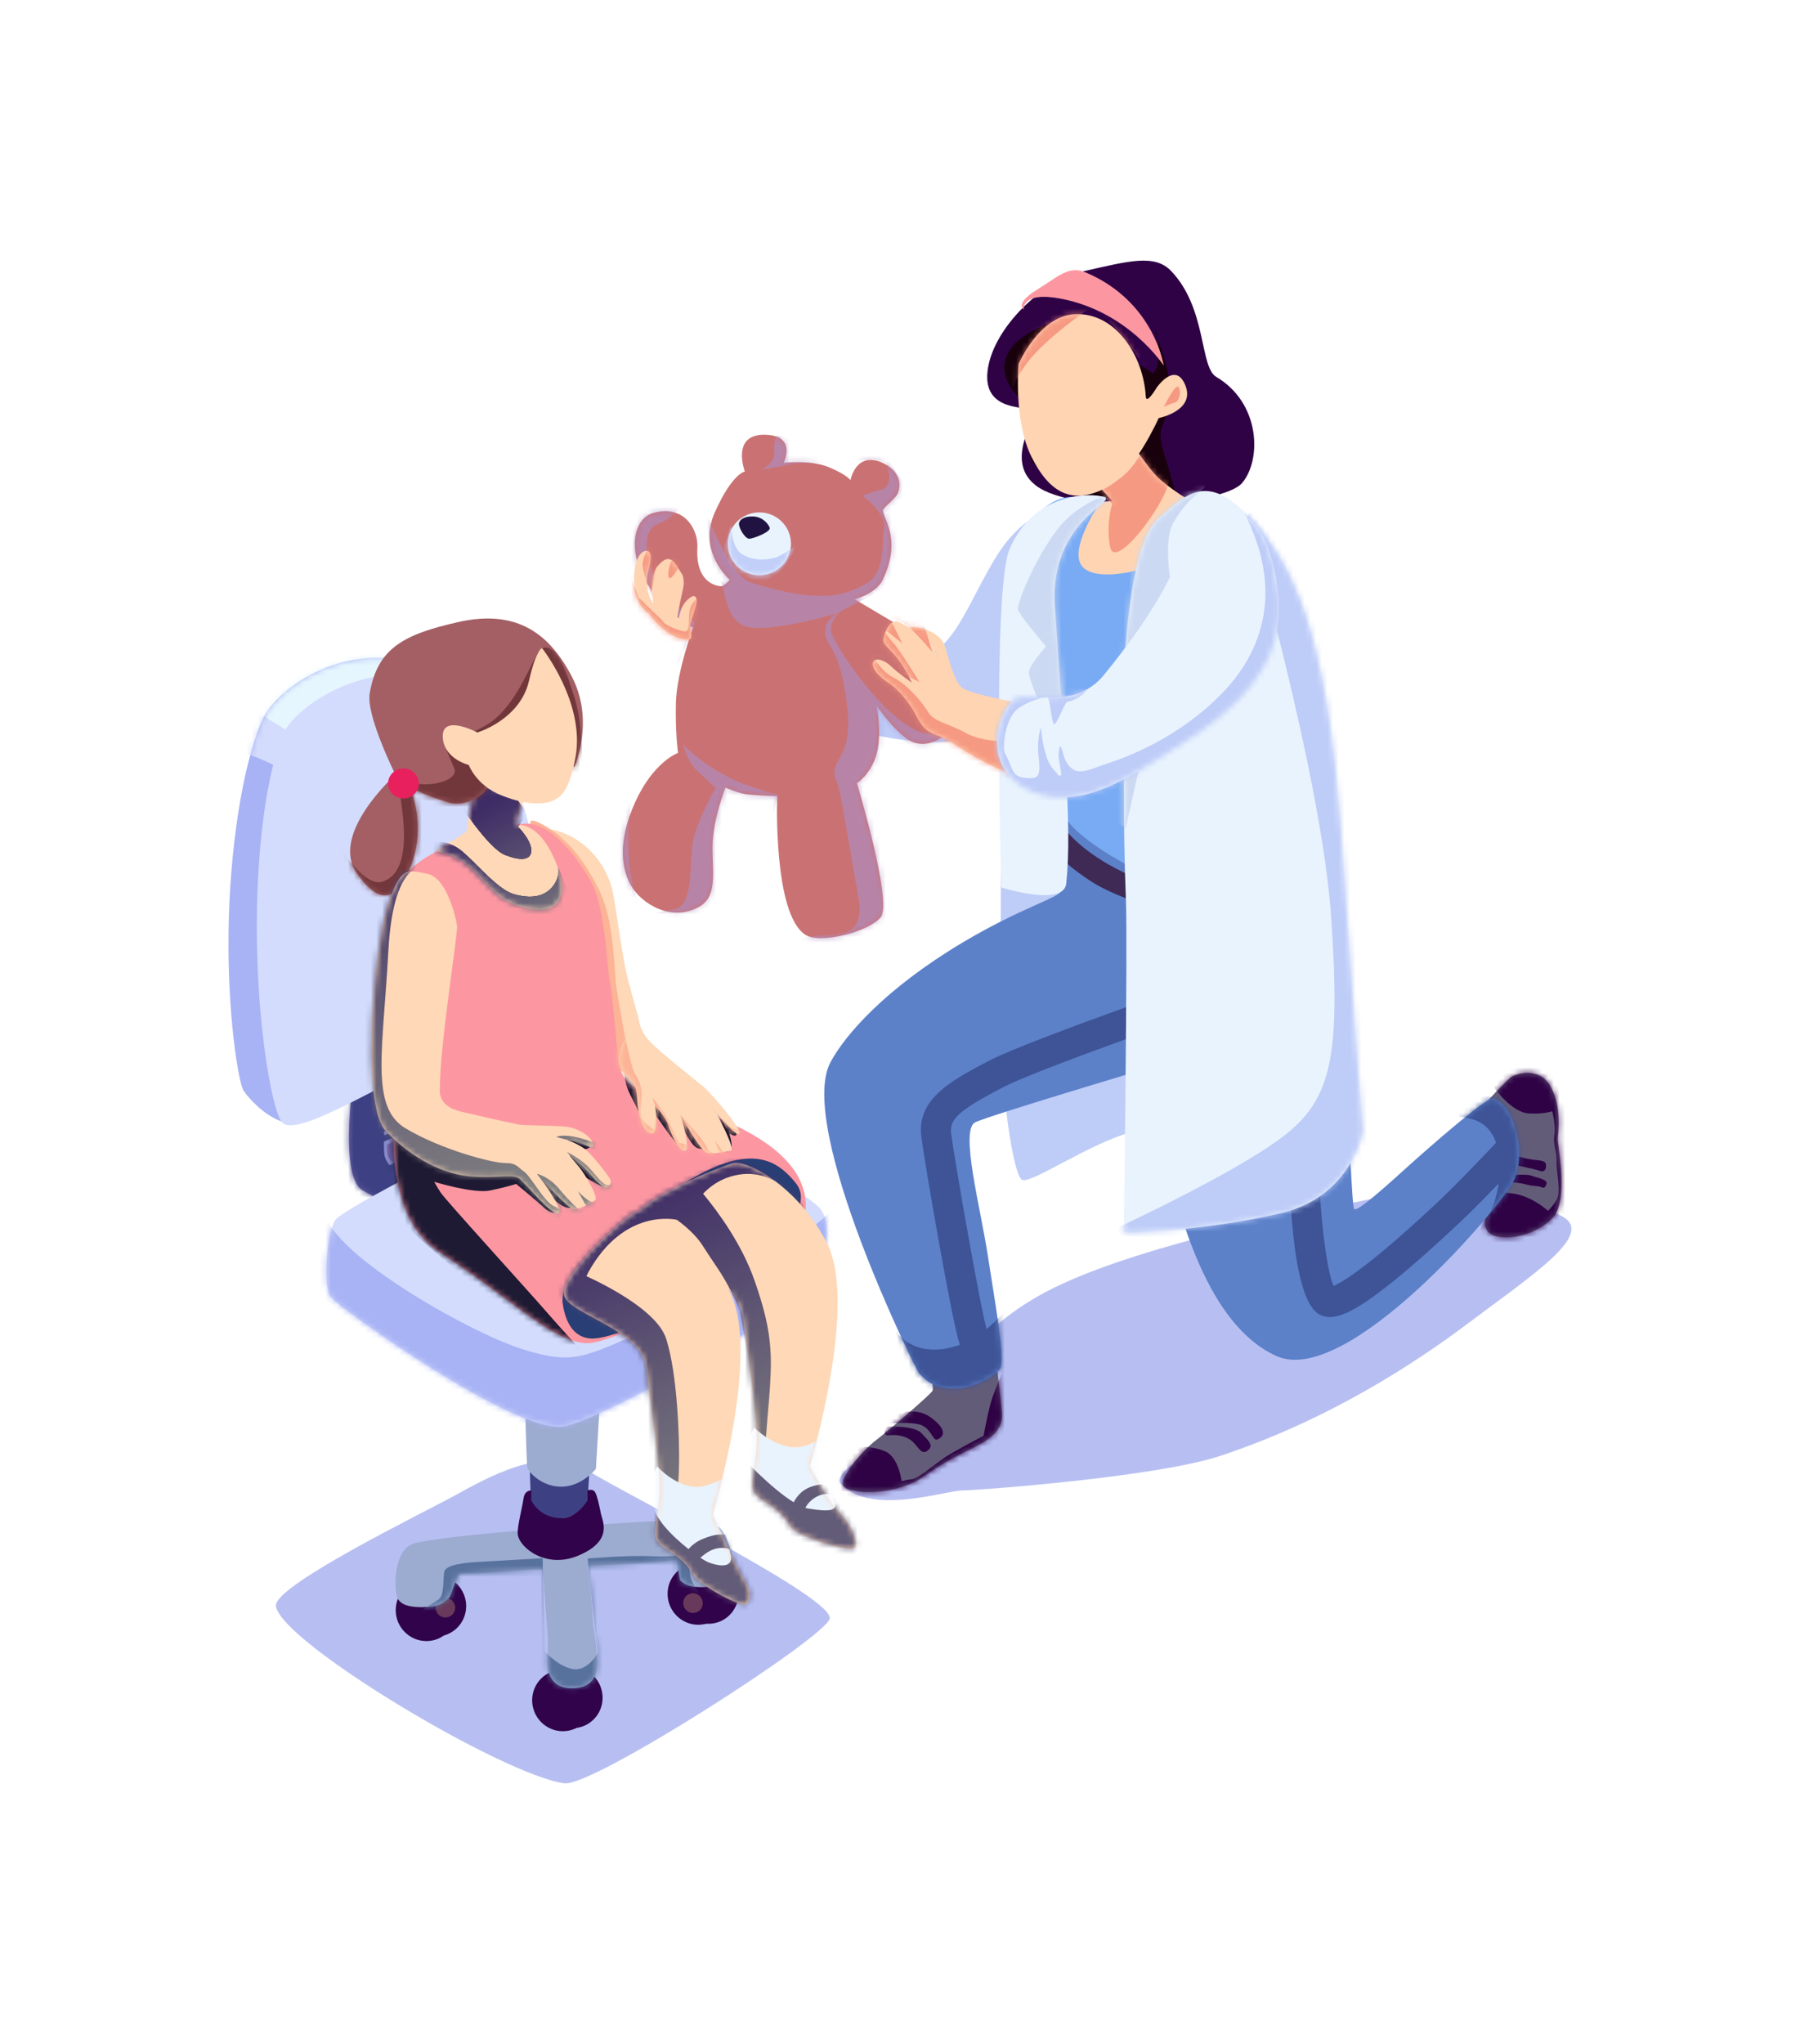 <svg width="318" height="361" viewBox="0 0 318 361" fill="none" xmlns="http://www.w3.org/2000/svg">
<path fill-rule="evenodd" clip-rule="evenodd" d="M148.642 262.223C154.036 267.67 167.04 263.267 169.922 263.237C172.767 263.207 204.298 260.877 215.592 257.124C234.808 250.74 250.021 240.761 259.742 233.431C269.463 226.1 279.736 219.383 277.247 215.85C274.759 212.317 253.531 209.245 244.514 211.265C235.504 213.285 198.851 219.783 182.858 229.225C166.866 238.666 171.17 246.155 168.78 248.334C166.382 250.513 145.434 258.985 148.642 262.223Z" fill="#B7BFF2"/>
<path fill-rule="evenodd" clip-rule="evenodd" d="M48.747 283.617C48.338 280.039 74.967 267.08 80.338 264.13C85.71 261.179 96.354 255.006 103.556 259.545C110.757 264.077 147.69 282.362 146.563 285.917C145.436 289.465 104.668 315.587 99.75 314.959C89.046 313.598 49.481 289.957 48.747 283.625V283.617Z" fill="#B7BFF2"/>
<path fill-rule="evenodd" clip-rule="evenodd" d="M123.309 276.113C120.343 276.082 117.938 278.488 117.938 281.484C117.938 284.479 120.343 286.931 123.309 286.953C126.274 286.976 128.68 284.578 128.68 281.582C128.68 278.586 126.274 276.143 123.309 276.113Z" fill="#31034A"/>
<path fill-rule="evenodd" clip-rule="evenodd" d="M99.383 294.912C96.417 294.882 94.012 297.288 94.012 300.284C94.012 303.279 96.417 305.723 99.383 305.753C102.348 305.783 104.754 303.378 104.754 300.382C104.754 297.386 102.348 294.943 99.383 294.912Z" fill="#31034A"/>
<path fill-rule="evenodd" clip-rule="evenodd" d="M76.984 278.186C74.019 278.156 71.613 280.561 71.613 283.557C71.613 286.553 74.019 288.996 76.984 289.027C79.95 289.057 82.356 286.651 82.356 283.655C82.356 280.66 79.95 278.216 76.984 278.186Z" fill="#31034A"/>
<path fill-rule="evenodd" clip-rule="evenodd" d="M75.281 278.995C72.316 278.965 69.91 281.371 69.91 284.367C69.91 287.362 72.316 289.806 75.281 289.836C78.247 289.866 80.653 287.461 80.653 284.465C80.653 281.469 78.247 279.026 75.281 278.995Z" fill="#31034A"/>
<path fill-rule="evenodd" clip-rule="evenodd" d="M101.09 294.375C98.124 294.345 95.719 296.751 95.719 299.746C95.719 302.742 98.124 305.186 101.09 305.216C104.055 305.246 106.461 302.841 106.461 299.845C106.461 296.849 104.055 294.406 101.09 294.375Z" fill="#31034A"/>
<path fill-rule="evenodd" clip-rule="evenodd" d="M125.109 275.939C122.144 275.908 119.738 278.314 119.738 281.31C119.738 284.306 122.144 286.749 125.109 286.779C128.075 286.81 130.481 284.404 130.481 281.408C130.481 278.413 128.075 275.969 125.109 275.939Z" fill="#31034A"/>
<path fill-rule="evenodd" clip-rule="evenodd" d="M122.432 281.378C121.471 281.37 120.699 282.15 120.699 283.11C120.699 284.071 121.478 284.865 122.432 284.873C123.385 284.881 124.164 284.109 124.164 283.141C124.164 282.172 123.385 281.386 122.432 281.378Z" fill="#68395A"/>
<path fill-rule="evenodd" clip-rule="evenodd" d="M78.682 282.18C77.728 282.18 76.949 282.944 76.949 283.912C76.949 284.88 77.728 285.667 78.682 285.675C79.635 285.682 80.414 284.911 80.414 283.942C80.414 282.974 79.635 282.187 78.682 282.18Z" fill="#68395A"/>
<path d="M126.607 269.433C122.704 268.071 116.243 268.51 103.095 269.463C103.057 268.964 103.012 268.449 102.974 267.927C102.513 261.52 102.429 255.392 101.688 249.839C101.628 249.385 105.319 249.227 105.652 248.939C106.764 247.994 107.105 246.087 106.84 244.06C106.537 241.715 104.926 240.572 104.268 240.224C101.643 238.832 95.598 240.95 95.001 242.524C93.404 246.723 94.062 253.887 95.265 269.1C95.288 269.418 95.311 269.728 95.341 270.03C82.987 271.006 75.453 271.937 73.191 272.58C69.189 273.715 69.665 281.431 70.293 282.392C70.618 282.883 71.299 283.912 74.802 283.844C77.767 283.791 78.305 283.095 79.341 282.157C79.727 281.809 80.725 278.027 81.255 278.004C85.431 277.838 90.401 277.467 95.871 277.074C96.226 281.93 96.476 285.478 96.71 288.058C96.945 290.607 96.695 291.84 96.718 293.588C96.778 297.771 99.593 298.309 101.665 298.135C103.504 297.976 105.546 297.113 105.471 293.588C105.38 289.215 104.835 288.436 104.707 285.554C104.57 282.445 104.215 279.706 103.837 276.552C109.306 276.249 114.534 276.113 119.33 275.53C119.776 275.477 119.943 278.836 120.222 279.146C121.168 280.16 123.059 280.47 125.079 280.228C127.409 279.948 128.544 278.481 128.892 277.883C130.276 275.492 128.166 269.978 126.6 269.433H126.607Z" fill="#9CABD0"/>
<mask id="mask0_54_62299" style="mask-type:luminance" maskUnits="userSpaceOnUse" x="69" y="239" width="61" height="60">
<path d="M126.611 269.434C122.708 268.072 116.247 268.511 103.099 269.464C103.061 268.965 103.016 268.45 102.978 267.928C102.517 261.521 102.433 255.393 101.692 249.84C101.631 249.386 105.323 249.228 105.656 248.94C106.768 247.994 107.109 246.088 106.844 244.061C106.541 241.716 104.93 240.573 104.272 240.225C101.647 238.833 95.602 240.951 95.004 242.525C93.408 246.724 94.066 253.888 95.269 269.101C95.292 269.419 95.315 269.729 95.345 270.031C82.991 271.007 75.457 271.938 73.195 272.581C69.193 273.716 69.669 281.432 70.297 282.393C70.622 282.884 71.303 283.913 74.806 283.845C77.771 283.792 78.308 283.096 79.345 282.158C79.731 281.81 80.729 278.028 81.259 278.005C85.435 277.839 90.405 277.468 95.874 277.075C96.23 281.931 96.48 285.479 96.714 288.059C96.949 290.608 96.699 291.841 96.722 293.589C96.782 297.772 99.597 298.31 101.669 298.136C103.508 297.977 105.55 297.114 105.475 293.589C105.384 289.216 104.839 288.437 104.71 285.555C104.574 282.446 104.219 279.707 103.84 276.553C109.31 276.25 114.537 276.114 119.334 275.531C119.78 275.478 119.946 278.837 120.226 279.147C121.172 280.161 123.063 280.471 125.083 280.229C127.413 279.949 128.548 278.482 128.896 277.884C130.28 275.493 128.17 269.978 126.604 269.434H126.611Z" fill="white"/>
</mask>
<g mask="url(#mask0_54_62299)">
<path fill-rule="evenodd" clip-rule="evenodd" d="M124.03 281.832C124.03 281.832 122.32 280.1 121.942 278.337C121.571 276.575 121.942 274.494 121.942 274.494C121.942 274.494 119.385 275.031 114.99 274.842C110.587 274.653 103.839 275.251 103.839 275.251L104.005 277.316L105.602 291.962C105.602 291.962 103.778 295.328 101.078 294.753C98.377 294.178 96.213 291.606 96.213 291.606L95.865 275.19C95.865 275.19 85.88 275.78 84.041 275.886C82.203 276 78.708 276.31 78.473 277.634C78.239 278.95 78.541 281.779 77.43 282.521C76.317 283.27 73.602 284.964 73.602 284.964L79.517 289.503L91.342 302.076L117.774 298.581L123.682 289.148L124.03 281.81V281.832Z" fill="#58729E"/>
</g>
<path fill-rule="evenodd" clip-rule="evenodd" d="M104.636 251.399L103.781 265.613C103.781 265.613 101.859 268.057 98.947 268.17C96.034 268.284 93.909 266.052 93.825 265.326C93.742 264.607 93.137 248.721 93.825 248.274C94.514 247.82 104.636 251.399 104.636 251.399Z" fill="#3D4183"/>
<path fill-rule="evenodd" clip-rule="evenodd" d="M106.318 241.972L105.274 259.425C105.274 259.425 102.929 262.428 99.381 262.564C95.833 262.7 93.238 259.962 93.14 259.069C93.034 258.184 92.3 238.681 93.14 238.129C93.98 237.577 106.318 241.972 106.318 241.972Z" fill="#9CABD0"/>
<path fill-rule="evenodd" clip-rule="evenodd" d="M105.164 263.585C104.71 262.798 103.795 263.237 103.795 263.237V264.985C103.795 264.985 101.949 268.238 98.999 268.132C95.178 267.996 93.862 264.985 93.862 264.985V263.237C93.862 263.237 92.712 263.109 92.493 264.637C92.273 266.165 91.343 269.758 91.464 270.931C91.706 273.321 96.434 277.104 102.078 274.774C108.372 272.179 106.45 268.684 106.186 267.428C105.89 265.998 105.535 264.243 105.157 263.585H105.164Z" fill="#31034A"/>
<path fill-rule="evenodd" clip-rule="evenodd" d="M86.716 209.896C86.716 209.896 88.584 206.219 86.368 205.697C84.151 205.183 75.996 203.693 75.935 199.751C75.875 195.81 77.108 183.32 74.891 182.964C72.675 182.616 71.427 181.232 70.019 181.565C68.612 181.898 63.445 184.78 63.06 186.459C62.674 188.139 59.549 207.755 64.104 210.236C71.01 214.011 74.256 217.317 77.668 215.835C81.079 214.352 86.716 209.888 86.716 209.888V209.896Z" fill="#7061A5"/>
<mask id="mask1_54_62299" style="mask-type:luminance" maskUnits="userSpaceOnUse" x="61" y="181" width="27" height="36">
<path d="M86.708 209.896C86.708 209.896 88.576 206.219 86.36 205.697C84.143 205.183 75.988 203.693 75.927 199.751C75.867 195.81 77.1 183.32 74.883 182.964C72.667 182.616 71.419 181.232 70.012 181.565C68.605 181.898 63.438 184.78 63.052 186.459C62.666 188.139 59.542 207.755 64.096 210.236C71.003 214.011 74.248 217.317 77.66 215.835C81.072 214.352 86.708 209.888 86.708 209.888V209.896Z" fill="white"/>
</mask>
<g mask="url(#mask1_54_62299)">
<path d="M76.749 198.617L77.097 197.565L66.665 201.764L65.969 203.163L68.117 202.256L67.709 202.46C67.709 202.46 67.671 203.443 67.709 204.207C67.746 204.971 69.1 206.303 69.1 206.303L69.796 205.955C69.796 205.955 69.267 205.221 68.752 204.555C68.261 203.912 68.389 202.263 68.404 202.127L75.667 199.063C75.523 199.441 75.084 200.765 75.712 201.401C76.439 202.142 76.756 202.097 76.756 202.097L77.104 201.749C77.104 201.749 76.522 201.318 76.408 200.349C76.325 199.638 76.363 199.025 76.393 198.753L76.756 198.602L76.749 198.617ZM65.961 201.416L76.749 196.869L77.097 195.818L66.665 200.016L65.969 201.416H65.961ZM77.097 194.078L66.665 198.276L65.969 199.676L76.756 195.129L77.104 194.078H77.097ZM68.049 188.48C68.094 190.447 68.049 197.573 68.049 197.573C68.049 197.573 68.775 196.945 68.745 196.877C68.715 196.809 69.32 187.481 68.397 187.088C67.769 186.823 66.876 186.755 66.362 186.74C66.96 186.793 68.011 187.08 68.049 188.487V188.48ZM66.362 186.732C66.127 186.709 65.961 186.732 65.961 186.732C65.961 186.732 66.127 186.732 66.362 186.732ZM75.349 184.281C75.281 185.529 75.349 194.426 75.349 194.426L76.393 194.078C76.393 194.078 76.454 184.621 75.697 183.585C74.941 182.549 72.913 182.186 72.913 182.186C72.913 182.186 75.417 183.033 75.349 184.281Z" fill="#878ACA"/>
</g>
<mask id="mask2_54_62299" style="mask-type:luminance" maskUnits="userSpaceOnUse" x="61" y="181" width="27" height="36">
<path d="M86.708 209.896C86.708 209.896 88.576 206.219 86.36 205.697C84.143 205.183 75.988 203.693 75.927 199.751C75.867 195.81 77.1 183.32 74.883 182.964C72.667 182.616 71.419 181.232 70.012 181.565C68.605 181.898 63.438 184.78 63.052 186.459C62.666 188.139 59.542 207.755 64.096 210.236C71.003 214.011 74.248 217.317 77.66 215.835C81.072 214.352 86.708 209.888 86.708 209.888V209.896Z" fill="white"/>
</mask>
<g mask="url(#mask2_54_62299)">
<path fill-rule="evenodd" clip-rule="evenodd" d="M78.469 212.096C76.956 210.727 68.317 207.602 67.893 203.82C67.477 200.158 69.232 187.457 67.197 187.033C64.859 186.549 59.541 184.945 57.801 184.938C57.801 184.938 55.267 203.495 55.017 204.516C54.768 205.537 59.534 222.566 60.237 222.702C60.941 222.831 80.829 229.987 81.109 229.344C81.389 228.701 78.673 212.209 78.673 212.209L77.977 213.261C77.977 213.261 78.885 212.474 78.461 212.096H78.469Z" fill="#3D4183"/>
<path d="M79.793 199.968C79.793 199.968 68.748 205.823 67.961 206.262C67.182 206.701 69.005 207.314 69.005 207.314C69.005 207.314 77.962 202.29 79.089 202.071C80.224 201.852 79.785 199.976 79.785 199.976L79.793 199.968ZM77.175 195.005L66.743 199.204L66.047 200.603L76.827 196.057L77.175 195.005ZM77.175 193.258L66.743 197.456L66.047 198.856L76.827 194.309L77.175 193.265V193.258ZM77.175 196.753L66.743 200.951L66.047 202.351L76.827 197.804L77.175 196.753ZM81.457 201.012C81.457 201.012 70.344 206.867 69.557 207.306C68.77 207.745 70.609 208.358 70.609 208.358C70.609 208.358 79.619 203.334 80.761 203.115C81.896 202.896 81.464 201.02 81.464 201.02L81.457 201.012Z" fill="#3D4183"/>
</g>
<path fill-rule="evenodd" clip-rule="evenodd" d="M145.124 213.761C143.104 210.674 127.99 203.609 120.772 200.121C113.555 196.641 107.05 192.662 102.684 193.479C98.32 194.296 60.691 213.095 59.201 215.508C57.71 217.922 56.969 227.272 58.505 229.148C60.04 231.024 91.602 253.787 99.9 251.874C108.199 249.96 142.605 230.101 144.08 226.349C145.556 222.597 147.144 216.847 145.124 213.761Z" fill="#D3DCFD"/>
<mask id="mask3_54_62299" style="mask-type:luminance" maskUnits="userSpaceOnUse" x="57" y="193" width="90" height="59">
<path d="M145.124 213.761C143.104 210.674 127.99 203.609 120.772 200.121C113.555 196.641 107.05 192.662 102.684 193.479C98.32 194.296 60.691 213.095 59.201 215.508C57.71 217.922 56.969 227.272 58.505 229.148C60.04 231.024 91.602 253.787 99.9 251.874C108.199 249.96 142.605 230.101 144.08 226.349C145.556 222.597 147.144 216.847 145.124 213.761Z" fill="white"/>
</mask>
<g mask="url(#mask3_54_62299)">
<path fill-rule="evenodd" clip-rule="evenodd" d="M148.403 212.316C148.403 212.316 136.382 225.071 115.358 234.346C103.043 239.778 101.446 241.2 92.051 238.196C82.655 235.193 57.13 220.782 57.267 213.368C57.403 205.954 50.655 212.316 50.655 212.316C50.655 212.316 47.878 227.235 48.567 228.052C49.255 228.869 64.219 253.576 64.219 253.576C64.219 253.576 129.694 269.992 131.011 269.659C132.319 269.327 176.643 221.901 174.146 220.01C171.642 218.111 148.403 212.316 148.403 212.316Z" fill="#A8B3F5"/>
</g>
<path fill-rule="evenodd" clip-rule="evenodd" d="M84.641 172.192C85.163 171.042 85.904 168.931 86.154 166.003C87.743 154.399 90.391 133.784 83.741 124.07C82.19 121.604 76.902 118.661 74.928 117.829C68.626 115.151 61.923 115.983 56.643 118.298C51.355 120.598 47.603 124.343 46.415 126.975C42.776 135.017 40.522 150.631 40.378 164.664C40.28 171.67 40.681 178.259 41.256 183.29C41.324 183.917 41.399 184.523 41.475 185.105C41.551 185.688 41.626 186.24 41.702 186.762C41.853 187.813 42.012 188.744 42.171 189.546C42.481 191.157 42.784 192.239 43.041 192.647C43.336 193.101 44.66 194.811 46.521 196.241C47.444 196.96 48.503 197.603 49.547 197.988C50.591 198.374 51.62 198.503 52.422 198.185C57.536 196.256 64.45 189.735 71.077 184.243C77.583 178.592 83.802 173.969 84.634 172.192H84.641Z" fill="#A8B3F5"/>
<mask id="mask4_54_62299" style="mask-type:luminance" maskUnits="userSpaceOnUse" x="40" y="116" width="49" height="83">
<path d="M84.637 172.192C85.159 171.042 85.901 168.931 86.15 166.003C87.739 154.399 90.387 133.784 83.737 124.07C82.186 121.604 76.898 118.661 74.924 117.829C68.622 115.151 61.919 115.983 56.639 118.298C51.351 120.598 47.599 124.343 46.411 126.975C42.772 135.017 40.518 150.631 40.374 164.664C40.276 171.67 40.677 178.259 41.252 183.29C41.32 183.917 41.395 184.523 41.471 185.105C41.547 185.688 41.623 186.24 41.698 186.762C41.849 187.813 42.008 188.744 42.167 189.546C42.477 191.157 42.78 192.239 43.037 192.647C43.332 193.101 44.656 194.811 46.517 196.241C47.44 196.96 48.499 197.603 49.543 197.988C50.587 198.374 51.616 198.503 52.418 198.185C57.532 196.256 64.446 189.735 71.073 184.243C77.579 178.592 83.798 173.969 84.63 172.192H84.637Z" fill="white"/>
</mask>
<g mask="url(#mask4_54_62299)">
<path fill-rule="evenodd" clip-rule="evenodd" d="M53.736 142.688C53.736 142.688 51.535 144.973 51.807 137.242C51.588 136.296 42.033 132.052 41.761 132.831C40.619 134.389 45.566 122.119 45.612 122.18C45.097 122.013 62.595 112.511 63.586 112.708C63.609 112.708 63.654 112.708 63.715 112.723C63.783 112.731 63.866 112.746 63.972 112.769C64.184 112.814 64.464 112.882 64.819 112.965C65.523 113.139 66.491 113.397 67.641 113.714C69.941 114.35 72.99 115.227 76.084 116.188C82.242 118.072 88.649 120.568 89.08 121.136C89.186 121.272 89.307 121.567 89.451 121.983C89.595 122.399 89.746 122.936 89.905 123.564C90.223 124.812 90.563 126.401 90.858 127.997C91.456 131.182 91.849 134.374 91.842 134.374C78.353 135.638 64.449 138.732 53.736 142.696V142.688Z" fill="#D3DCFD"/>
<path fill-rule="evenodd" clip-rule="evenodd" d="M84.639 120.121C85.373 121.097 85.66 123.163 84.261 122.648C82.808 121.687 57.965 123.896 57.216 126.385C56.013 128.526 53.925 130.992 52.73 130.19C51.338 129.404 43.606 124.857 44.007 124.381C44.219 123.896 48.675 116.278 52.684 114.606C56.24 112.723 78.307 115.136 80.501 116.362C82.627 117.33 83.905 119.138 84.639 120.121Z" fill="#E6F6FE"/>
</g>
<path fill-rule="evenodd" clip-rule="evenodd" d="M96.282 178.888C96.736 177.768 97.326 175.703 97.257 172.677C97.326 165.346 95.646 152.826 92.492 142.386C89.36 131.81 84.752 123.315 79.638 121.045C66.695 114.978 51.867 124.465 49.878 129.995C46.534 138.218 44.968 154.256 45.46 168.856C45.823 183.427 48.244 196.56 49.855 198.247C50.082 198.489 50.4 198.64 50.808 198.701C51.012 198.738 51.239 198.746 51.489 198.738C51.739 198.731 52.011 198.701 52.306 198.648C53.479 198.451 55.014 197.929 56.868 197.142C60.559 195.584 65.53 192.891 70.924 190.182C81.401 184.395 95.17 180.96 96.282 178.88V178.888Z" fill="#D3DCFD"/>
<path fill-rule="evenodd" clip-rule="evenodd" d="M108.375 158.091C107.104 151.169 101.363 146.456 95.432 146.244C91.634 146.108 93.586 152.871 93.911 156.563C94.229 160.255 101.491 180.446 105.327 185.605C106.31 186.929 113.436 185.991 113.323 183.313C113.172 179.788 111.144 174.817 110.274 169.938C109.525 165.724 108.807 160.466 108.375 158.091Z" fill="#FED8B7"/>
<path fill-rule="evenodd" clip-rule="evenodd" d="M110.888 185.68C110.888 185.68 109.572 178.652 108.982 174.983C108.399 171.314 108.656 163.068 105.933 157.402C103.142 151.577 99.828 147.953 96.416 145.941C93.004 143.921 93.753 145.563 93.753 145.563L99.465 151.297C99.465 151.297 104.745 163.492 104.791 166.964C104.836 170.437 106.311 183.017 106.311 183.017C106.311 183.017 107.945 188.903 108.21 189.13C108.475 189.357 110.495 189.13 110.495 189.13L110.873 185.688L110.888 185.68Z" fill="#FCB396"/>
<path fill-rule="evenodd" clip-rule="evenodd" d="M107.68 173.001C107.294 170.951 106.87 160.526 104.639 156.184C102.399 151.842 97.77 145.895 93.601 145.487C89.433 145.071 75.241 149.731 71.905 154.277C68.576 158.824 69.839 172.956 70.762 179.113C71.685 185.279 64.135 212.437 77.616 221.152C91.09 229.86 98.231 237.667 104.26 237.205C110.29 236.744 141.775 220.524 142.32 213.898C142.865 207.263 137.441 201.967 127.856 197.845C118.278 193.722 109.889 194.107 109.208 187.148C108.527 180.18 108.255 176.027 107.687 173.008L107.68 173.001Z" fill="#FC97A1"/>
<path fill-rule="evenodd" clip-rule="evenodd" d="M104.368 221.108C104.368 221.108 98.822 226.305 99.42 230.277C100.018 234.249 101.795 236.238 104.368 236.39C107.9 236.601 115.783 232.569 115.783 232.569C115.783 232.569 133.221 221.343 137.48 218.044C139.59 216.41 143.237 212.151 140.528 208.876C138.047 205.872 134.431 202.597 126.064 206.198C117.697 209.806 104.368 221.101 104.368 221.101V221.108Z" fill="#FB7077"/>
<g style="mix-blend-mode:soft-light">
<path fill-rule="evenodd" clip-rule="evenodd" d="M104.368 221.108C104.368 221.108 98.822 226.305 99.42 230.277C100.018 234.249 101.795 236.238 104.368 236.39C107.9 236.601 115.783 232.569 115.783 232.569C115.783 232.569 133.221 221.343 137.48 218.044C139.59 216.41 143.237 212.151 140.528 208.876C138.047 205.872 134.431 202.597 126.064 206.198C117.697 209.806 104.368 221.101 104.368 221.101V221.108Z" fill="#283E75"/>
</g>
<mask id="mask5_54_62299" style="mask-type:luminance" maskUnits="userSpaceOnUse" x="69" y="145" width="74" height="93">
<path d="M107.68 173.001C107.294 170.951 106.87 160.526 104.639 156.184C102.399 151.842 97.77 145.895 93.601 145.487C89.433 145.071 75.241 149.731 71.905 154.277C68.576 158.824 69.839 172.956 70.762 179.113C71.685 185.279 64.135 212.437 77.616 221.152C91.09 229.86 98.231 237.667 104.26 237.205C110.29 236.744 141.775 220.524 142.32 213.898C142.865 207.263 137.441 201.967 127.856 197.845C118.278 193.722 109.889 194.107 109.208 187.148C108.527 180.18 108.255 176.027 107.687 173.008L107.68 173.001Z" fill="white"/>
</mask>
<g mask="url(#mask5_54_62299)">
<g style="mix-blend-mode:soft-light">
<path fill-rule="evenodd" clip-rule="evenodd" d="M67.207 185.423L67.585 207.203L71.391 216.372L99.555 240.83L104.503 240.444C104.503 240.444 100.024 235.701 96.514 231.653C92.996 227.606 78.744 211.977 77.866 210.638C76.989 209.299 76.724 208.724 76.724 208.724C76.724 208.724 83.684 210.872 86.619 210.252C89.554 209.631 91.188 209.102 91.188 209.102C91.188 209.102 94.819 212.067 96.136 213.308C97.452 214.541 98.42 214.072 98.42 214.072L95.757 209.866C95.757 209.866 98.859 213.187 100.327 213.308C101.794 213.429 104.51 211.78 104.51 211.78L100.705 206.046C100.705 206.046 106.553 210.343 107.173 209.488C107.793 208.625 101.083 202.989 101.083 202.989C101.083 202.989 104.798 203.307 104.124 202.225C103.451 201.143 99.941 200.311 99.941 200.311C99.941 200.311 79.145 202.573 76.346 196.105C73.539 189.637 67.215 185.408 67.215 185.408L67.207 185.423Z" fill="#1F1A33"/>
</g>
<g style="mix-blend-mode:soft-light">
<path fill-rule="evenodd" clip-rule="evenodd" d="M110.556 186.808C110.556 186.808 109.655 190.061 111.32 193.307C112.976 196.552 114.361 199.419 114.361 199.419C114.361 199.419 115.269 197.498 115.125 196.741C114.981 195.985 115.965 197.074 117.024 198.655C118.09 200.229 120.897 203.92 120.829 202.861C120.761 201.795 119.687 196.749 119.687 196.749C119.687 196.749 121.669 202.589 123.492 202.861C125.315 203.141 128.969 203.815 129.203 202.861C129.43 201.908 128.825 200.183 128.825 200.183C128.825 200.183 130.611 201.265 129.967 199.805C129.324 198.337 123.499 192.543 123.499 192.543L112.84 185.666L110.556 186.808Z" fill="#1F1A33"/>
</g>
</g>
<path fill-rule="evenodd" clip-rule="evenodd" d="M92.698 140.731L91.177 145.701C91.177 145.701 94.71 144.914 97.645 151.049C100.58 157.184 99.801 162.261 92.32 160.218C87.614 158.94 86.109 156.012 83.181 153.341C79.852 150.3 76.856 150.512 77.091 150.285C78.574 148.863 78.808 149.196 80.14 148.371C81.055 147.804 82.424 146.843 82.424 146.843C82.424 146.843 83.347 139.414 84.331 138.817C85.314 138.219 92.705 140.731 92.705 140.731H92.698Z" fill="#FED8B7"/>
<mask id="mask6_54_62299" style="mask-type:luminance" maskUnits="userSpaceOnUse" x="77" y="138" width="23" height="23">
<path d="M92.694 140.732L91.173 145.703C91.173 145.703 94.706 144.916 97.641 151.051C100.577 157.186 99.797 162.263 92.316 160.22C87.61 158.942 86.105 156.014 83.177 153.343C79.848 150.302 76.853 150.514 77.087 150.287C78.57 148.865 78.804 149.198 80.136 148.373C81.051 147.806 82.421 146.845 82.421 146.845C82.421 146.845 83.343 139.416 84.327 138.819C85.31 138.221 92.701 140.732 92.701 140.732H92.694Z" fill="white"/>
</mask>
<g mask="url(#mask6_54_62299)">
<g style="mix-blend-mode:soft-light">
<path fill-rule="evenodd" clip-rule="evenodd" d="M75.797 148.722C75.797 148.722 78.853 148.079 81.508 150.25C84.148 152.414 87.901 157.119 90.798 157.928C93.703 158.738 95.995 158.435 97.493 156.748C98.991 155.061 98.635 153.306 98.635 153.306C98.635 153.306 100.035 156.552 100.156 156.748C100.285 156.945 99.014 160.954 99.014 160.954L84.928 163.632C84.928 163.632 77.506 154.675 75.033 150.643C74.314 149.471 75.797 148.729 75.797 148.729V148.722Z" fill="#07041A"/>
</g>
<g style="mix-blend-mode:soft-light">
<path fill-rule="evenodd" clip-rule="evenodd" d="M80.871 141.445C80.871 141.445 86.189 149.804 89.246 150.999C91.961 152.066 93.535 151.869 93.815 150.614C94.231 148.722 91.53 146.029 91.53 146.029L93.051 143.737L90.01 139.153L83.542 136.475L80.879 141.445H80.871Z" fill="#07041A"/>
</g>
<g style="mix-blend-mode:soft-light">
<path d="M75.797 148.722C75.797 148.722 78.853 148.079 81.508 150.25C84.148 152.414 87.901 157.119 90.798 157.928C93.703 158.738 95.995 158.435 97.493 156.748C98.991 155.061 98.635 153.306 98.635 153.306C98.635 153.306 100.035 156.552 100.156 156.748C100.285 156.945 99.014 160.954 99.014 160.954L84.928 163.632C84.928 163.632 77.506 154.675 75.033 150.643C74.314 149.471 75.797 148.729 75.797 148.729V148.722Z" fill="url(#paint0_linear_54_62299)"/>
<path d="M75.797 148.722C75.797 148.722 78.853 148.079 81.508 150.25C84.148 152.414 87.901 157.119 90.798 157.928C93.703 158.738 95.995 158.435 97.493 156.748C98.991 155.061 98.635 153.306 98.635 153.306C98.635 153.306 100.035 156.552 100.156 156.748C100.285 156.945 99.014 160.954 99.014 160.954L84.928 163.632C84.928 163.632 77.506 154.675 75.033 150.643C74.314 149.471 75.797 148.729 75.797 148.729V148.722Z" fill="url(#paint1_linear_54_62299)"/>
<path d="M80.871 141.445C80.871 141.445 86.189 149.804 89.246 150.999C91.961 152.066 93.535 151.869 93.815 150.614C94.231 148.722 91.53 146.029 91.53 146.029L93.051 143.737L90.01 139.153L83.542 136.475L80.879 141.445H80.871Z" fill="url(#paint2_linear_54_62299)"/>
<path d="M80.871 141.445C80.871 141.445 86.189 149.804 89.246 150.999C91.961 152.066 93.535 151.869 93.815 150.614C94.231 148.722 91.53 146.029 91.53 146.029L93.051 143.737L90.01 139.153L83.542 136.475L80.879 141.445H80.871Z" fill="url(#paint3_linear_54_62299)"/>
</g>
</g>
<path fill-rule="evenodd" clip-rule="evenodd" d="M101.478 135.427C101.478 135.427 105.178 127.325 100.949 119.343C97.181 112.232 91.583 107.451 80.917 109.872C71.528 112.005 66.664 114.366 65.31 122.483C64.659 126.402 69.864 136.826 69.864 136.826C69.864 136.826 58.176 147.274 63.033 154.203C67.648 160.785 70.394 158.069 72.368 153.469C75.583 145.98 72.376 138.869 72.376 138.869C72.376 138.869 73.737 140.072 79.366 141.759C82.513 142.704 87.226 139.625 85.872 138.15C80.788 132.628 101.486 135.427 101.486 135.427H101.478Z" fill="#A35F64"/>
<mask id="mask7_54_62299" style="mask-type:luminance" maskUnits="userSpaceOnUse" x="61" y="109" width="42" height="50">
<path d="M101.475 135.429C101.475 135.429 105.174 127.326 100.945 119.345C97.178 112.234 91.579 107.453 80.913 109.874C71.525 112.007 66.66 114.368 65.306 122.485C64.656 126.404 69.86 136.828 69.86 136.828C69.86 136.828 58.172 147.275 63.029 154.205C67.644 160.787 70.39 158.071 72.364 153.471C75.579 145.982 72.372 138.871 72.372 138.871C72.372 138.871 73.734 140.074 79.362 141.761C82.509 142.706 87.222 139.627 85.868 138.152C80.784 132.63 101.482 135.429 101.482 135.429H101.475Z" fill="white"/>
</mask>
<g mask="url(#mask7_54_62299)">
<path fill-rule="evenodd" clip-rule="evenodd" d="M80.33 135.89C80.33 135.89 80.784 137.335 77.886 138.152C74.989 138.969 72.341 138.182 72.341 138.182H71.577L70.813 135.89C70.813 135.89 70.367 137.766 70.813 141.238C71.252 144.635 72.841 154.265 67.386 155.763C64.095 156.663 59.012 148.122 59.012 148.122C59.012 148.122 62.537 162.594 71.57 158.441C72.122 158.184 75.375 147.744 75.375 147.744L82.985 143.924L102.775 136.661C102.775 136.661 103.154 128.552 101.633 123.665C100.113 118.778 98.418 113.278 95.649 114.549C95.415 115.268 95.687 117.333 95.687 117.333C95.687 117.333 95.816 113.913 94.893 115.525C93.501 117.961 91.012 124.429 86.79 127.485C84.332 129.263 78.431 131.396 78.431 131.396L80.322 135.897L80.33 135.89Z" fill="#72373B"/>
</g>
<path fill-rule="evenodd" clip-rule="evenodd" d="M71.278 135.721C69.781 135.721 68.562 136.908 68.562 138.368C68.562 139.829 69.781 141.016 71.278 141.016C72.776 141.016 73.994 139.829 73.994 138.368C73.994 136.908 72.776 135.721 71.278 135.721Z" fill="#E9205E"/>
<path fill-rule="evenodd" clip-rule="evenodd" d="M114.61 183.728C116.516 185.824 123.196 190.983 124.505 192.133C125.814 193.291 131.026 199.305 130.595 200.16C130.164 201.015 126.411 196.339 126.411 196.339C126.411 196.339 130.111 203.057 129.074 203.216C128.038 203.382 126.048 203.935 124.891 203.594C123.733 203.261 120.321 197.096 120.321 197.096C120.321 197.096 122.077 202.883 121.085 203.208C120.094 203.534 118.657 200.629 118.037 198.624C117.689 197.489 115.752 195.182 115.752 195.182C115.752 195.182 116.592 200.455 114.988 200.152C113.384 199.842 112.855 196.536 112.703 195.568C112.552 194.592 112.65 192.398 111.939 191.362C111.236 190.325 109.398 189.478 109.276 187.155C109.155 184.833 112.703 179.129 112.703 179.129C112.703 179.129 112.703 181.618 114.61 183.713V183.728Z" fill="#FED8B7"/>
<path fill-rule="evenodd" clip-rule="evenodd" d="M68.558 159.649C70.895 152.893 71.871 153.665 75.411 154.3C78.952 154.936 80.525 162.062 80.737 163.469C80.949 164.876 77.726 184.046 77.696 192.511C77.689 194.546 78.99 195.727 81.501 196.332C83.642 196.846 90.557 198.435 91.775 198.624C92.993 198.813 97.902 198.73 100.149 199.002C102.396 199.282 105.127 201.143 104.718 202.444C104.544 202.989 103.553 202.119 102.056 201.68C101.057 201.393 100.149 201.302 100.149 201.302C100.149 201.302 101.806 201.869 103.19 202.83C104.529 203.753 107.374 207.513 107.76 208.179C108.145 208.844 107.623 209.73 106.995 209.707C106.307 209.684 105.089 208.277 103.569 206.651C102.23 205.221 100.527 203.973 100.527 203.973C100.527 203.973 101.541 205.168 102.434 206.265C103.213 207.225 105.914 211.56 105.097 211.999C104.28 212.438 102.313 213.694 101.291 213.527C100.263 213.361 95.58 208.179 95.58 208.179C95.58 208.179 99.748 213.845 98.629 214.291C97.509 214.738 92.856 209.056 91.775 208.179C90.7 207.301 88.302 208.095 83.4 207.793C78.498 207.49 72.817 204.631 68.172 199.766C63.527 194.902 66.212 166.397 68.55 159.641L68.558 159.649Z" fill="#FED8B7"/>
<mask id="mask8_54_62299" style="mask-type:luminance" maskUnits="userSpaceOnUse" x="65" y="153" width="43" height="62">
<path d="M68.554 159.647C70.891 152.891 71.867 153.663 75.407 154.299C78.948 154.934 80.522 162.06 80.733 163.467C80.945 164.874 77.722 184.044 77.692 192.51C77.685 194.545 78.986 195.725 81.497 196.33C83.638 196.844 90.553 198.433 91.771 198.622C92.989 198.811 97.898 198.728 100.145 199C102.392 199.28 105.123 201.141 104.715 202.442C104.541 202.987 103.549 202.117 102.052 201.678C101.053 201.391 100.145 201.3 100.145 201.3C100.145 201.3 101.802 201.867 103.186 202.828C104.525 203.751 107.37 207.511 107.756 208.177C108.141 208.842 107.619 209.728 106.992 209.705C106.303 209.682 105.085 208.275 103.565 206.649C102.226 205.219 100.523 203.971 100.523 203.971C100.523 203.971 101.537 205.166 102.43 206.263C103.209 207.224 105.91 211.558 105.093 211.997C104.276 212.436 102.309 213.692 101.288 213.525C100.259 213.359 95.576 208.177 95.576 208.177C95.576 208.177 99.744 213.843 98.625 214.289C97.505 214.736 92.853 209.054 91.771 208.177C90.697 207.299 88.298 208.094 83.396 207.791C78.494 207.488 72.813 204.629 68.168 199.764C63.523 194.9 66.209 166.395 68.546 159.639L68.554 159.647Z" fill="white"/>
</mask>
<g mask="url(#mask8_54_62299)">
<path fill-rule="evenodd" clip-rule="evenodd" d="M75.839 153.051C75.839 153.051 69.545 150.419 68.606 167.954C67.668 185.49 65.323 195.514 71.655 199.289C77.987 203.064 87.005 205.417 89.161 205.401C91.317 205.386 91.423 206.143 92.588 206.93C93.753 207.716 96.249 212.467 97.913 213.042C99.578 213.617 99.812 214.956 99.812 214.956L97.149 210.372L94.865 207.315C94.865 207.315 96.96 207.762 98.784 209.986C100.599 212.202 102.475 213.814 102.475 213.814L103.618 213.05L102.097 210.372C102.097 210.372 104.185 212.724 105.138 212.286C106.099 211.847 106.28 211.136 106.28 211.136L103.996 207.694L100.191 203.487C100.191 203.487 102.014 204.312 103.618 205.78C105.221 207.247 106.56 209.797 107.801 209.222C109.042 208.647 109.322 208.079 109.322 208.079L105.138 203.109L101.333 201.581L98.292 200.817C98.292 200.817 99.631 199.932 104.382 201.581C105.426 201.944 107.044 200.817 107.044 200.817L111.614 206.551L112.378 210.372C112.378 210.372 101.03 221.757 100.576 221.833C100.122 221.916 83.449 218.391 83.449 218.391L60.996 196.989V174.445L67.086 151.516L75.839 153.044V153.051Z" fill="#FCB396"/>
<g style="mix-blend-mode:soft-light">
<path d="M75.839 153.051C75.839 153.051 69.545 150.419 68.606 167.954C67.668 185.49 65.323 195.514 71.655 199.289C77.987 203.064 87.005 205.417 89.161 205.401C91.317 205.386 91.423 206.143 92.588 206.93C93.753 207.716 96.249 212.467 97.913 213.042C99.578 213.617 99.812 214.956 99.812 214.956L97.149 210.372L94.865 207.315C94.865 207.315 96.96 207.762 98.784 209.986C100.599 212.202 102.475 213.814 102.475 213.814L103.618 213.05L102.097 210.372C102.097 210.372 104.185 212.724 105.138 212.286C106.099 211.847 106.28 211.136 106.28 211.136L103.996 207.694L100.191 203.487C100.191 203.487 102.014 204.312 103.618 205.78C105.221 207.247 106.56 209.797 107.801 209.222C109.042 208.647 109.322 208.079 109.322 208.079L105.138 203.109L101.333 201.581L98.292 200.817C98.292 200.817 99.631 199.932 104.382 201.581C105.426 201.944 107.044 200.817 107.044 200.817L111.614 206.551L112.378 210.372C112.378 210.372 101.03 221.757 100.576 221.833C100.122 221.916 83.449 218.391 83.449 218.391L60.996 196.989V174.445L67.086 151.516L75.839 153.044V153.051Z" fill="url(#paint4_linear_54_62299)"/>
</g>
</g>
<mask id="mask9_54_62299" style="mask-type:luminance" maskUnits="userSpaceOnUse" x="109" y="179" width="22" height="25">
<path d="M114.61 183.726C116.516 185.822 123.196 190.981 124.505 192.131C125.814 193.289 131.026 199.303 130.595 200.158C130.164 201.013 126.411 196.337 126.411 196.337C126.411 196.337 130.111 203.055 129.074 203.214C128.038 203.38 126.048 203.933 124.891 203.592C123.733 203.259 120.321 197.094 120.321 197.094C120.321 197.094 122.077 202.881 121.085 203.206C120.094 203.532 118.657 200.627 118.037 198.622C117.689 197.487 115.752 195.18 115.752 195.18C115.752 195.18 116.592 200.453 114.988 200.15C113.384 199.84 112.855 196.534 112.703 195.566C112.552 194.59 112.65 192.396 111.939 191.36C111.236 190.323 109.398 189.476 109.276 187.153C109.155 184.831 112.703 179.127 112.703 179.127C112.703 179.127 112.703 181.616 114.61 183.711V183.726Z" fill="white"/>
</mask>
<g mask="url(#mask9_54_62299)">
<path fill-rule="evenodd" clip-rule="evenodd" d="M109.374 177.318C109.374 177.318 111.227 188.25 112.203 189.657C113.186 191.064 113.436 192.751 113.345 193.863C113.255 194.967 112.808 197.26 113.724 198.069C114.639 198.878 115.63 199.597 115.63 199.597L116.008 196.155L115.244 193.863C115.244 193.863 116.318 195.035 117.529 196.919C118.732 198.803 119.571 201.836 120.192 201.889C120.82 201.942 121.712 202.268 121.712 202.268L120.948 199.211L120.184 196.919C120.184 196.919 122.317 199.196 123.611 200.739C124.905 202.283 125.003 203.213 125.517 203.417C126.387 203.758 126.66 204.182 126.66 204.182H127.424L126.282 201.504C126.282 201.504 127.5 203.145 128.188 203.796C128.869 204.446 130.473 203.032 130.473 203.032L128.952 200.354L127.431 197.676L125.525 195.383C125.525 195.383 128.468 198.78 129.33 199.204C130.193 199.627 131.615 199.968 131.615 199.968L131.993 203.41L125.903 207.994L106.877 201.496L101.93 185.829L104.214 179.33L109.374 177.311V177.318Z" fill="#FCB396"/>
</g>
<path d="M112.237 214.073C112.358 214.012 112.51 213.982 112.669 213.959C116.92 210.041 127.768 205.955 129.41 205.441C131.77 204.7 141.007 209.473 146.114 219.58C151.659 230.542 143.072 258.933 143.072 258.933C143.072 258.933 146.22 265.175 148.33 267.202C150.274 269.063 151.719 272.346 150.993 273.315C150.274 274.283 140.674 271.378 139.661 269.63C137.414 265.772 134.335 265.386 133.208 263.518C132.595 262.497 133.124 260.545 133.586 256.255C134.131 251.209 132.073 239.62 131.309 232.947C131.082 230.981 130.03 229.142 128.585 227.501C128.706 227.728 128.843 227.947 128.964 228.182C134.516 239.128 125.923 267.474 125.923 267.474C125.923 267.474 129.66 276.076 131.241 278.534C132.837 281.016 132.693 282.279 131.975 283.24C131.248 284.208 123.524 279.896 122.503 278.149C120.256 274.298 117.17 273.905 116.043 272.044C115.43 271.03 115.959 269.078 116.421 264.796C116.966 259.758 114.908 248.191 114.144 241.526C113.372 234.861 100.913 232.252 99.702 228.938C98.492 225.617 110.013 215.139 112.237 214.058V214.073Z" fill="#FED8B7"/>
<mask id="mask10_54_62299" style="mask-type:luminance" maskUnits="userSpaceOnUse" x="99" y="205" width="53" height="79">
<path d="M112.237 214.074C112.358 214.013 112.51 213.983 112.669 213.96C116.92 210.042 127.768 205.956 129.41 205.442C131.77 204.701 141.007 209.474 146.114 219.581C151.659 230.543 143.072 258.934 143.072 258.934C143.072 258.934 146.22 265.176 148.33 267.203C150.274 269.064 151.719 272.347 150.993 273.316C150.274 274.284 140.674 271.379 139.661 269.631C137.414 265.773 134.335 265.387 133.208 263.519C132.595 262.497 133.124 260.546 133.586 256.256C134.131 251.21 132.073 239.621 131.309 232.948C131.082 230.982 130.03 229.143 128.585 227.502C128.706 227.729 128.843 227.948 128.964 228.182C134.516 239.129 125.923 267.475 125.923 267.475C125.923 267.475 129.66 276.077 131.241 278.535C132.837 281.017 132.693 282.28 131.975 283.241C131.248 284.209 123.524 279.897 122.503 278.15C120.256 274.299 117.17 273.906 116.043 272.045C115.43 271.031 115.959 269.079 116.421 264.797C116.966 259.759 114.908 248.192 114.144 241.527C113.372 234.862 100.913 232.252 99.702 228.939C98.492 225.618 110.013 215.14 112.237 214.059V214.074Z" fill="white"/>
</mask>
<g mask="url(#mask10_54_62299)">
<path fill-rule="evenodd" clip-rule="evenodd" d="M96.761 231.661L94.469 230.708L94.87 229.967L94.847 229.944L94.915 229.876L101.315 218.097L115.401 204.722C115.401 204.722 137.688 203.89 138.24 203.958C138.792 204.026 142.045 213.513 142.045 213.513C142.045 213.513 137.31 205.335 129.101 207.778C126.945 208.421 125.349 209.624 124.207 210.827C126.938 214.118 131.046 219.746 133.285 226.124C136.848 236.268 136.462 240.21 135.57 250.581C134.715 260.446 135.002 265.174 135.191 265.87C135.38 266.566 139.375 274.275 139.375 274.275C139.375 274.275 138.853 284.473 138.611 284.972C138.369 285.479 123.768 291.47 123.768 291.47C123.768 291.47 108.676 278.534 108.547 278.095C108.411 277.657 111.588 255.552 111.588 255.552L102.072 236.442L96.746 231.661H96.761ZM117.686 236.442C119.736 242.842 120.001 254.409 119.97 257.844C119.94 261.278 119.592 265.106 119.592 265.106C119.592 265.106 118.722 278.663 118.828 278.867C118.934 279.071 127.891 287.393 128.345 287.272C128.791 287.158 136.916 281.084 136.719 280.773C136.515 280.471 131.394 263.956 131.394 263.956L131.772 239.12C131.772 239.12 131.636 234.37 129.994 229.793C127.762 225.034 126.945 224.391 124.162 220.019C122.444 217.325 119.532 215.442 119.592 215.434C119.592 215.434 110.378 213.15 103.986 224.603C103.842 224.868 103.713 225.125 103.592 225.382C107.927 227.395 116.188 231.767 117.686 236.45V236.442Z" fill="url(#paint5_linear_54_62299)"/>
<g style="mix-blend-mode:soft-light">
<path d="M96.761 231.661L94.469 230.708L94.87 229.967L94.847 229.944L94.915 229.876L101.315 218.097L115.401 204.722C115.401 204.722 137.688 203.89 138.24 203.958C138.792 204.026 142.045 213.513 142.045 213.513C142.045 213.513 137.31 205.335 129.101 207.778C126.945 208.421 125.349 209.624 124.207 210.827C126.938 214.118 131.046 219.746 133.285 226.124C136.848 236.268 136.462 240.21 135.57 250.581C134.715 260.446 135.002 265.174 135.191 265.87C135.38 266.566 139.375 274.275 139.375 274.275C139.375 274.275 138.853 284.473 138.611 284.972C138.369 285.479 123.768 291.47 123.768 291.47C123.768 291.47 108.676 278.534 108.547 278.095C108.411 277.657 111.588 255.552 111.588 255.552L102.072 236.442L96.746 231.661H96.761ZM117.686 236.442C119.736 242.842 120.001 254.409 119.97 257.844C119.94 261.278 119.592 265.106 119.592 265.106C119.592 265.106 118.722 278.663 118.828 278.867C118.934 279.071 127.891 287.393 128.345 287.272C128.791 287.158 136.916 281.084 136.719 280.773C136.515 280.471 131.394 263.956 131.394 263.956L131.772 239.12C131.772 239.12 131.636 234.37 129.994 229.793C127.762 225.034 126.945 224.391 124.162 220.019C122.444 217.325 119.532 215.442 119.592 215.434C119.592 215.434 110.378 213.15 103.986 224.603C103.842 224.868 103.713 225.125 103.592 225.382C107.927 227.395 116.188 231.767 117.686 236.45V236.442Z" fill="url(#paint6_linear_54_62299)"/>
</g>
<path fill-rule="evenodd" clip-rule="evenodd" d="M116.105 258.987C116.105 258.987 120.182 263.542 124.479 262.429C128.776 261.317 129.805 258.987 129.805 258.987L133.232 252.111C133.232 252.111 138.089 257.089 142.749 255.167C147.401 253.246 146.554 251.347 146.554 251.347L153.408 260.137L157.591 273.898L148.46 283.453C148.46 283.453 120.031 289.081 119.532 289.187C119.032 289.293 109.637 272.37 109.637 272.37L116.105 258.995V258.987Z" fill="#E9F3FE"/>
<path fill-rule="evenodd" clip-rule="evenodd" d="M107.051 271.015C107.3 270.864 114.283 263.753 114.283 263.753C114.283 263.753 115.365 267.119 117.324 269.487C118.496 270.901 120.115 272.384 121.628 273.58C122.173 272.967 122.998 272.263 124.178 271.779C126.674 270.743 127.983 271.015 127.983 271.015L128.543 270.796C128.437 270.031 128.361 269.487 128.361 269.487L131.024 257.262C131.024 257.262 136.168 262.845 140.223 265.318C140.692 264.411 141.592 263.178 143.204 262.61C145.927 261.649 146.245 262.61 146.245 262.61L147.289 264.002C147.493 262.724 148.378 261.46 148.53 261.846C148.734 262.368 152.002 266.703 152.335 267.195C152.668 267.686 154.619 275.599 154.619 275.599L128.361 290.124L110.477 281.334C110.477 281.334 106.808 271.174 107.051 271.015ZM147.387 265.281C147.236 264.925 147.213 264.501 147.274 264.078C146.903 263.911 145.647 263.473 143.96 264.517C143.143 265.023 142.614 265.682 142.273 266.294C142.462 266.355 142.644 266.4 142.818 266.431C146.767 267.089 148 266.741 147.387 265.281ZM129.118 274.835C129.065 274.495 129.004 274.071 128.936 273.61C128.376 273.398 126.606 272.921 124.556 274.457C124.238 274.692 123.966 274.911 123.731 275.115C124.39 275.546 124.942 275.857 125.313 275.985C127.915 276.908 129.375 276.5 129.118 274.835Z" fill="#635C78"/>
</g>
<path fill-rule="evenodd" clip-rule="evenodd" d="M95.759 114.463C95.759 114.463 103.347 124.048 101.697 133.557C100.517 140.381 98.581 140.872 98.043 141.213C96.924 141.932 93.754 142.552 88.527 140.449C84.086 138.656 82.815 135.1 82.815 135.1C82.815 135.1 78.654 134.102 78.246 130.516C77.709 125.826 84.336 129.366 84.336 129.366C84.336 129.366 91.901 127.127 93.467 120.197C94.715 114.697 95.751 114.463 95.751 114.463H95.759Z" fill="#FED8B7"/>
<path fill-rule="evenodd" clip-rule="evenodd" d="M182.146 72.304C180.05 71.819 173.401 72.183 174.536 65.041C175.663 57.9 183.977 49.563 191.663 47.846C199.349 46.129 203.971 44.812 206.884 47.846C213.238 54.465 211.907 64.822 214.88 66.569C222.672 71.169 222.922 81.185 219.449 85.293C215.977 89.408 189.711 91.095 182.91 85.671C176.934 80.905 184.249 72.78 182.146 72.296V72.304Z" fill="#2F0246"/>
<mask id="mask11_54_62299" style="mask-type:luminance" maskUnits="userSpaceOnUse" x="174" y="46" width="48" height="44">
<path d="M182.146 72.304C180.05 71.819 173.401 72.183 174.536 65.041C175.663 57.9 183.977 49.563 191.663 47.846C199.349 46.129 203.971 44.812 206.884 47.846C213.238 54.465 211.907 64.822 214.88 66.569C222.672 71.169 222.922 81.185 219.449 85.293C215.977 89.408 189.711 91.095 182.91 85.671C176.934 80.905 184.249 72.78 182.146 72.296V72.304Z" fill="white"/>
</mask>
<g mask="url(#mask11_54_62299)">
<path fill-rule="evenodd" clip-rule="evenodd" d="M188.14 56.377C188.14 56.377 176.77 58.677 177.481 65.546C177.829 68.905 181.286 71.28 181.286 71.28C181.286 71.28 182.557 75.509 182.051 80.071C181.627 83.838 190.652 85.079 187.936 86.849L208.687 90.389C208.687 90.389 207.704 87.333 206.781 83.891C205.865 80.449 204.451 77.393 205.26 75.486C206.062 73.58 206.781 70.138 206.781 70.138C206.781 70.138 206.259 68.39 206.402 67.082C206.629 64.956 203.618 57.55 204.118 58.291C204.942 59.516 204.647 63.571 204.496 64.403C204.352 65.236 203.732 65.932 203.732 65.932L188.125 56.377H188.14Z" fill="#18010C"/>
</g>
<path fill-rule="evenodd" clip-rule="evenodd" d="M192.317 82.743C192.824 80.784 197.923 75.027 199.171 77.009C200.412 78.999 202.938 82.736 204.497 84.271C206.063 85.807 210.367 88.742 212.493 89.62C214.619 90.505 215.67 91.382 214.014 91.912C212.357 92.442 206.834 97.472 205.639 99.174C204.444 100.877 199.073 106.558 192.317 104.523C185.561 102.495 182.626 100.181 182.8 96.882C182.974 93.584 188.126 89.242 188.126 89.242L196.501 88.478L191.931 83.507L192.31 82.743H192.317Z" fill="#FED4B2"/>
<mask id="mask12_54_62299" style="mask-type:luminance" maskUnits="userSpaceOnUse" x="182" y="76" width="33" height="29">
<path d="M192.313 82.743C192.82 80.784 197.919 75.027 199.167 77.009C200.408 78.999 202.934 82.736 204.493 84.271C206.059 85.807 210.363 88.742 212.489 89.62C214.615 90.505 215.666 91.382 214.01 91.912C212.353 92.442 206.83 97.472 205.635 99.174C204.44 100.877 199.069 106.558 192.313 104.523C185.558 102.495 182.622 100.181 182.796 96.882C182.97 93.584 188.122 89.242 188.122 89.242L196.497 88.478L191.927 83.507L192.306 82.743H192.313Z" fill="white"/>
</mask>
<g mask="url(#mask12_54_62299)">
<g opacity="0.8">
<path fill-rule="evenodd" clip-rule="evenodd" d="M179.375 70.988C179.375 70.988 181.909 85.105 186.986 86.656C191.169 87.934 191.343 88.388 195.738 85.891C199.846 83.561 200.784 81.352 202.206 79.015C203.856 76.299 204.869 74.43 204.869 74.43L206.776 79.401C206.776 79.401 207.721 80.868 206.397 85.513C205.074 90.158 196.926 100.734 196.124 96.596C195.322 92.458 196.502 88.955 196.502 88.955L194.982 87.813C194.982 87.813 187.061 95.612 183.18 87.813C179.299 80.013 179.375 70.996 179.375 70.996V70.988Z" fill="#F48B76"/>
</g>
</g>
<path fill-rule="evenodd" clip-rule="evenodd" d="M205.591 64.578C205.591 64.578 199.395 54.986 187.322 52.731C180.445 51.445 180.854 54.645 180.854 54.645C180.854 54.645 179.219 53.624 183.138 51.203C187.057 48.79 188.804 46.823 191.891 48.147C203.972 53.314 205.591 64.578 205.591 64.578Z" fill="#FC97A1"/>
<path fill-rule="evenodd" clip-rule="evenodd" d="M177.097 128.096C177.097 128.096 176.378 181.974 177.097 190C177.815 198.027 179.185 207.347 180.524 208.346C181.863 209.337 192.575 201.847 199.936 199.941C207.289 198.034 225.816 194.207 225.816 194.207L205.647 132.302L177.104 128.096H177.097Z" fill="#BECCF8"/>
<path fill-rule="evenodd" clip-rule="evenodd" d="M182.034 91.974C183.675 90.249 186.24 87.79 189.266 87.767C192.292 87.745 195.401 87.578 194.592 88.531C193.782 89.485 188.812 97.148 191.165 100C193.192 102.451 199.335 101.263 202.202 100.378C205.069 99.493 212.211 90.445 213.618 90.824C215.025 91.21 230.601 105.954 231.123 122.158C231.653 138.362 233.037 151.238 232.266 153.878C231.486 156.511 221.198 163.433 207.762 157.578C195.356 152.176 189.712 150.867 188.751 148.356C187.836 145.95 186.406 130.631 182.026 121.772C176.314 110.22 180.384 93.691 182.026 91.966L182.034 91.974Z" fill="#79ABF4"/>
<path fill-rule="evenodd" clip-rule="evenodd" d="M261.923 195.507C263.557 193.495 266.72 190.31 267.068 190.144C269.708 188.88 272.446 189.425 273.778 191.619C275.117 193.813 275.677 197.035 275.192 201.022C275.094 201.854 277.205 211.984 274.353 215.04C270.933 218.709 264.14 219.579 262.68 217.279C261.84 215.956 262.476 214.39 264.2 212.309C266.054 210.07 267.053 207.816 266.984 207.157C266.886 206.212 264.904 208.996 263.164 207.891C261.424 206.787 257.475 202.164 258.315 200.508C259.155 198.851 260.289 197.504 261.923 195.492V195.507Z" fill="#635C78"/>
<path fill-rule="evenodd" clip-rule="evenodd" d="M154.92 254.233C157.871 251.934 164.074 246.517 164.694 245.707C165.489 244.671 161.434 231.213 161.29 229.08C161.154 226.946 171.564 227.105 173.19 227.377C174.824 227.642 176.799 247.311 177.018 249.543C177.199 251.389 176.261 252.962 174.468 254.233C172.184 255.852 168.364 257.047 163.416 260.626C158.468 264.204 149.973 264.091 148.959 262.328C148.354 261.269 151.645 256.775 154.913 254.226L154.92 254.233Z" fill="#635C78"/>
<mask id="mask13_54_62299" style="mask-type:luminance" maskUnits="userSpaceOnUse" x="148" y="227" width="30" height="37">
<path d="M154.92 254.233C157.871 251.934 164.074 246.517 164.694 245.707C165.489 244.671 161.434 231.213 161.29 229.08C161.154 226.946 171.564 227.105 173.19 227.377C174.824 227.642 176.799 247.311 177.018 249.543C177.199 251.389 176.261 252.962 174.468 254.233C172.184 255.852 168.364 257.047 163.416 260.626C158.468 264.204 149.973 264.091 148.959 262.328C148.354 261.269 151.645 256.775 154.913 254.226L154.92 254.233Z" fill="white"/>
</mask>
<g mask="url(#mask13_54_62299)">
<path fill-rule="evenodd" clip-rule="evenodd" d="M162.122 251.502C164.603 251.978 164.686 254.603 165.617 254.218C167.115 253.59 166.986 252.198 164.452 250.344C161.547 248.203 157.855 249.958 157.855 249.958L156.69 251.509C156.69 251.509 159.648 251.033 162.122 251.509V251.502ZM279.191 192.063L270.816 184.801L266.633 188.243L263.97 192.063C263.97 192.063 266.996 196.443 270.06 196.648C272.7 196.822 274.243 196.269 274.243 196.269C274.243 196.269 274.871 198.622 274.621 200.476C274.372 202.329 275.106 203.524 275 205.06C274.894 206.596 275.892 210.507 275 211.937C274.107 213.366 273.479 213.851 273.479 213.851C273.479 213.851 271.595 212.058 268.91 211.173C266.232 210.287 263.198 210.794 263.198 210.794L260.157 217.293L263.198 221.113L242.266 240.601L211.817 246.335L177.184 242.129C177.184 242.129 175.504 245.934 174.899 248.241C174.302 250.549 173.757 253.59 173.757 253.59C173.757 253.59 168.711 256.184 166.903 257.41C165.102 258.636 162.19 261.102 161.191 261.23C160.193 261.359 159.285 261.609 159.285 261.609C159.285 261.609 158.763 257.198 156.236 256.26C153.709 255.322 151.667 255.496 151.667 255.496L147.098 260.08L149.382 266.579L162.319 271.927L274.599 233.33C274.599 233.33 284.335 220.016 284.116 220.341C283.896 220.659 279.168 192.063 279.168 192.063H279.191ZM157.076 253.491C158.574 253.302 160.231 253.673 161.259 254.634C162.288 255.594 162.803 257.077 163.922 256.162C165.042 255.246 164.066 254.497 162.78 253.106C161.501 251.714 156.69 251.956 156.69 251.956C156.69 251.956 155.57 253.673 157.068 253.484L157.076 253.491Z" fill="#2F0246"/>
</g>
<mask id="mask14_54_62299" style="mask-type:luminance" maskUnits="userSpaceOnUse" x="258" y="189" width="18" height="30">
<path d="M261.923 195.507C263.557 193.495 266.72 190.31 267.068 190.144C269.708 188.88 272.446 189.425 273.778 191.619C275.117 193.813 275.677 197.035 275.192 201.022C275.094 201.854 277.205 211.984 274.353 215.04C270.933 218.709 264.14 219.579 262.68 217.279C261.84 215.956 262.476 214.39 264.2 212.309C266.054 210.07 267.053 207.816 266.984 207.157C266.886 206.212 264.904 208.996 263.164 207.891C261.424 206.787 257.475 202.164 258.315 200.508C259.155 198.851 260.289 197.504 261.923 195.492V195.507Z" fill="white"/>
</mask>
<g mask="url(#mask14_54_62299)">
<path fill-rule="evenodd" clip-rule="evenodd" d="M266.007 207.634C266.007 207.634 269.623 207.256 270.553 207.634C271.484 208.012 273.534 208.277 273.208 209.139C272.876 210.002 272.664 209.775 272.104 209.593C271.544 209.412 271.015 209.571 269.418 209.139C267.822 208.708 265.25 208.761 265.25 208.761L266.007 207.634Z" fill="#2F0246"/>
<path fill-rule="evenodd" clip-rule="evenodd" d="M267.035 205.63C267.035 205.63 271.286 206.477 271.982 206.772C272.678 207.074 273.132 206.674 273.124 206.008C273.117 205.342 273.155 205.017 271.226 204.858C269.296 204.699 266.656 203.708 266.656 203.708L267.035 205.622V205.63Z" fill="#2F0246"/>
<path fill-rule="evenodd" clip-rule="evenodd" d="M177.192 242.123C177.192 242.123 175.512 245.928 174.907 248.235C174.309 250.543 173.765 253.584 173.765 253.584C173.765 253.584 168.719 256.179 166.911 257.404C165.11 258.63 162.198 261.096 161.199 261.224C160.201 261.353 159.293 261.603 159.293 261.603C159.293 261.603 158.771 257.192 156.244 256.254C153.717 255.316 151.675 255.49 151.675 255.49L147.105 260.075L149.39 266.573L162.326 271.921L274.607 233.325C274.607 233.325 284.343 220.01 284.123 220.335C283.904 220.653 279.176 192.057 279.176 192.057L270.801 184.795L266.618 188.237L263.955 192.057C263.955 192.057 266.981 196.438 270.045 196.642C272.685 196.816 274.228 196.264 274.228 196.264C274.228 196.264 274.856 198.616 274.607 200.47C274.357 202.323 275.091 203.518 274.985 205.054C274.879 206.59 275.878 210.501 274.985 211.931C274.092 213.361 273.464 213.845 273.464 213.845C273.464 213.845 271.581 212.052 268.895 211.167C266.217 210.282 263.183 210.788 263.183 210.788L260.142 217.287L263.183 221.107L242.251 240.595L211.802 246.329L177.169 242.123H177.192Z" fill="#2F0246"/>
</g>
<path fill-rule="evenodd" clip-rule="evenodd" d="M188.817 145.193C190.496 147.636 196.942 152.069 203.841 155.035C210.748 158 225.356 157.766 229.343 155.42C233.33 153.075 234.601 148.264 234.29 150.836C233.98 153.401 237.952 175.536 238.096 187.141C238.239 198.745 238.837 212.96 239.238 213.512C239.601 214.004 242.703 211.47 247.612 207.014C253.294 201.862 262.493 193.934 263.597 194.025C266.911 194.29 270.012 202.989 267.403 208.55C265.337 212.953 238.035 245.096 225.538 239.506C213.04 233.915 208.403 213.913 205.747 204.729C203.175 195.84 202.706 188.676 202.706 188.676C202.706 188.676 174.284 197.164 172.257 198.231C169.571 199.638 173.21 213.195 174.542 221.925C175.714 229.603 177.484 239.309 176.826 241.412C176.433 242.683 172.249 245.074 169.216 245.233C164.601 245.475 163.194 243.258 162.362 242.555C161.946 242.199 140.529 198.942 146.755 187.526C149.441 182.594 156.522 174.552 169.972 166.511C180.215 160.391 187.039 158.575 187.478 157.342C189.112 152.742 187.145 142.764 188.817 145.208V145.193Z" fill="#5C81C9"/>
<path fill-rule="evenodd" clip-rule="evenodd" d="M186.898 144.473C186.898 144.473 188.275 148.043 194.895 152.113C206.265 159.111 221.153 159.376 221.153 159.376L232.19 155.17L232.569 160.14C232.569 160.14 224.3 164.187 219.625 163.96C214.95 163.733 199.086 159.868 192.602 155.555C186.119 151.243 187.277 150.585 187.277 150.585L186.898 144.473Z" fill="#3E2A55"/>
<mask id="mask15_54_62299" style="mask-type:luminance" maskUnits="userSpaceOnUse" x="145" y="145" width="124" height="101">
<path d="M190.137 146.244C191.816 148.688 196.938 152.07 203.837 155.035C210.744 158.001 225.352 157.766 229.339 155.421C233.326 153.076 234.597 148.264 234.286 150.836C233.976 153.401 237.948 175.536 238.092 187.141C238.235 198.746 238.833 212.961 239.234 213.513C239.597 214.005 242.699 211.47 247.608 207.014C253.29 201.863 262.489 193.934 263.593 194.025C266.907 194.29 270.009 202.99 267.399 208.55C265.333 212.953 238.031 245.097 225.534 239.506C213.036 233.916 208.399 213.914 205.744 204.73C203.171 195.841 202.702 188.677 202.702 188.677C202.702 188.677 174.281 197.165 172.253 198.231C169.568 199.639 173.206 213.195 174.538 221.925C175.71 229.604 177.481 239.31 176.822 241.413C176.429 242.684 172.246 245.074 169.212 245.233C164.597 245.475 163.19 243.259 162.358 242.555C161.942 242.199 140.525 198.943 146.751 187.527C149.437 182.594 156.518 174.553 169.969 166.511C180.212 160.391 187.035 158.575 187.474 157.342C189.108 152.743 188.465 143.816 190.137 146.26V146.244Z" fill="white"/>
</mask>
<g mask="url(#mask15_54_62299)">
<path fill-rule="evenodd" clip-rule="evenodd" d="M263.772 191.581C265.633 191.944 269.93 193.972 270.626 198.844C271.322 203.716 270.104 210.615 267.963 212.605C265.822 214.594 261.109 217.575 261.109 217.575C261.109 217.575 264.634 213.823 264.914 207.256C265.285 198.496 260.685 197.618 258.446 197.323C256.199 197.021 254.641 196.937 254.641 196.937C254.641 196.937 261.911 191.226 263.772 191.589V191.581Z" fill="#3E5497"/>
<path d="M174.138 247.7C172.912 247.7 171.808 246.837 171.55 245.589C171.535 245.536 170.385 239.968 169.334 236.685C168.131 232.91 163.289 205.139 162.76 200.653C161.966 194.003 168.214 190.742 174.819 187.293C181.801 183.646 216.706 171.595 218.189 171.089C219.021 170.801 219.952 170.945 220.655 171.482L233.213 181.037C233.917 181.574 234.302 182.421 234.249 183.306C234.242 183.48 233.205 200.751 233.115 206.122C232.994 212.749 234.234 223.968 235.588 227.108C237.177 226.442 241.996 223.62 254.531 211.796C258.851 207.718 268.02 197.876 268.111 197.778C269.109 196.711 270.781 196.643 271.855 197.642C272.922 198.64 272.982 200.312 271.991 201.387C271.613 201.795 262.618 211.448 258.17 215.647C253.661 219.898 249.69 223.423 246.369 226.109C238.947 232.116 235.263 233.697 232.759 231.934C227.827 228.469 227.819 206.251 227.827 206.024C227.91 201.394 228.636 188.685 228.886 184.395L218.582 176.558C212.001 178.843 183.17 188.912 177.277 191.991C170.06 195.758 167.715 197.445 168.025 200.032C168.57 204.602 173.374 231.896 174.387 235.081C175.515 238.629 176.695 244.28 176.74 244.522C177.035 245.952 176.112 247.359 174.682 247.654C174.501 247.692 174.319 247.707 174.145 247.707L174.138 247.7Z" fill="#3E5497"/>
<path fill-rule="evenodd" clip-rule="evenodd" d="M180.797 234.385C180.797 234.385 181.591 238.75 178.512 241.647C175.44 244.537 168.133 248.388 165.568 246.996C163.004 245.604 159.804 240.891 159.1 238.969C158.389 237.048 158.336 235.149 158.336 235.149C158.336 235.149 161.211 239.915 168.609 237.827C175.229 235.958 179.647 228.658 179.647 228.658L180.789 234.393L180.797 234.385Z" fill="#3E5497"/>
</g>
<path fill-rule="evenodd" clip-rule="evenodd" d="M189.866 89.263C186.296 89.18 180.766 90.792 176.166 98.054C171.574 105.309 168.238 115.544 163.222 115.249C158.29 114.954 145.656 112.836 144.574 113.335C141.571 114.727 139.748 121.717 141.912 124.796C144.075 127.883 163.374 133.284 171.983 130.145C181.265 126.763 184.541 114.478 184.541 114.478C184.541 114.478 183.882 107.601 185.683 101.103C187.37 95.02 191.599 89.294 189.866 89.256V89.263Z" fill="#BECCF8"/>
<path fill-rule="evenodd" clip-rule="evenodd" d="M155.954 90.164C156.347 92.161 159.215 95.512 155.954 102.397C154.789 104.855 151.006 105.839 151.006 105.839L159.381 110.809C159.381 110.809 171.621 121.324 169.276 126.476C167.196 131.045 163.163 132.354 160.523 130.682C157.883 129.003 154.812 124.57 154.812 124.57C154.812 124.57 155.606 127.709 155.19 131.446C154.653 136.243 151.385 138.323 151.385 138.323C151.385 138.323 157.777 159.414 155.568 162.017C153.367 164.619 144.841 166.79 142.246 165.073C136.535 161.298 137.299 140.615 137.299 140.615C137.299 140.615 132.941 140.471 131.587 140.229C130.157 139.98 128.16 139.087 128.16 139.087C128.16 139.087 125.928 144.715 125.875 149.406C125.822 154.096 126.791 158.242 123.591 160.103C118.726 162.94 113.257 159.649 111.411 156.282C109.565 152.916 109.338 148.067 112.175 141.757C115.443 134.487 119.786 132.967 119.786 132.967C119.786 132.967 119.286 129.623 119.407 124.176C119.528 118.729 122.448 110.801 122.448 110.801C122.448 110.801 120.111 110.363 115.216 104.303C111.01 99.098 111.131 91.677 115.595 90.542C121.185 89.127 123.379 93.856 123.205 96.655C122.789 103.562 127.396 103.531 127.396 103.531C127.396 103.531 127.683 103.546 128.16 103.153C128.637 102.76 128.924 102.389 128.924 102.389C128.924 102.389 123.175 97.502 126.261 90.542C129.348 83.582 131.587 83.28 131.587 83.28C131.587 83.28 129.113 76.751 135.014 76.781C140.915 76.812 138.441 81.752 138.441 81.752C138.441 81.752 143.162 81.154 146.437 82.516C149.705 83.877 150.242 84.808 150.242 84.808C150.242 84.808 151.218 79.558 155.954 81.752C158.571 82.962 159.404 85.141 158.617 87.1C158.208 88.129 155.878 89.77 155.954 90.156V90.164Z" fill="#CA7273"/>
<mask id="mask16_54_62299" style="mask-type:luminance" maskUnits="userSpaceOnUse" x="110" y="76" width="60" height="90">
<path d="M155.958 90.164C156.351 92.161 159.218 95.512 155.958 102.397C154.793 104.855 151.01 105.839 151.01 105.839L159.385 110.809C159.385 110.809 171.625 121.324 169.28 126.476C167.2 131.045 163.167 132.354 160.527 130.682C157.887 129.003 154.816 124.57 154.816 124.57C154.816 124.57 155.61 127.709 155.194 131.446C154.657 136.243 151.389 138.323 151.389 138.323C151.389 138.323 157.781 159.414 155.572 162.017C153.371 164.619 144.845 166.79 142.25 165.073C136.538 161.298 137.303 140.615 137.303 140.615C137.303 140.615 132.945 140.471 131.591 140.229C130.161 139.98 128.164 139.087 128.164 139.087C128.164 139.087 125.932 144.715 125.879 149.406C125.826 154.096 126.795 158.242 123.595 160.103C118.73 162.94 113.261 159.649 111.415 156.282C109.569 152.916 109.342 148.067 112.179 141.757C115.447 134.487 119.789 132.967 119.789 132.967C119.789 132.967 119.29 129.623 119.411 124.176C119.532 118.729 122.452 110.801 122.452 110.801C122.452 110.801 120.115 110.363 115.22 104.303C111.014 99.098 111.135 91.677 115.598 90.542C121.189 89.127 123.383 93.856 123.209 96.655C122.793 103.562 127.4 103.531 127.4 103.531C127.4 103.531 127.687 103.546 128.164 103.153C128.641 102.76 128.928 102.389 128.928 102.389C128.928 102.389 123.179 97.502 126.265 90.542C129.352 83.582 131.591 83.28 131.591 83.28C131.591 83.28 129.117 76.751 135.018 76.781C140.919 76.812 138.445 81.752 138.445 81.752C138.445 81.752 143.165 81.154 146.441 82.516C149.709 83.877 150.246 84.808 150.246 84.808C150.246 84.808 151.222 79.558 155.958 81.752C158.575 82.962 159.408 85.141 158.621 87.1C158.212 88.129 155.882 89.77 155.958 90.156V90.164Z" fill="white"/>
</mask>
<g mask="url(#mask16_54_62299)">
<g style="mix-blend-mode:multiply" opacity="0.7">
<path fill-rule="evenodd" clip-rule="evenodd" d="M156.584 81.843C156.584 81.843 158.127 85.807 155.82 86.428C153.52 87.048 152.393 87.578 152.393 87.578C152.393 87.578 156.637 90.543 156.198 93.312C155.759 96.081 156.538 101.301 152.771 103.245C149.193 105.091 145.161 106.815 132.603 102.867C128.979 101.724 124.992 91.02 124.992 91.02C124.992 91.02 125.196 100.12 126.899 102.102C128.601 104.084 127.723 110.727 133.367 110.893C139.01 111.059 148.209 108.215 148.209 108.215C148.209 108.215 146.666 109.675 146.787 111.385C146.901 113.094 154.889 125.524 161.531 128.852C165.662 130.918 169.142 128.088 169.142 128.088L163.43 136.493L156.198 146.048L160.003 164.771L143.254 172.034C143.254 172.034 137.868 166.481 142.112 165.535C146.363 164.59 153.217 166.935 151.629 158.273C150.04 149.611 148.466 139.141 147.823 138.021C147.18 136.902 147.158 135.752 148.588 133.437C150.237 130.751 150.01 126.507 149.352 122.354C147.793 112.572 145.002 114.116 145.985 110.409C146.522 108.381 150.94 106.906 154.685 104.773C158.43 102.64 162.84 95.982 162.681 92.54C162.515 89.098 156.591 80.693 156.591 80.693L137.179 76.873C137.179 76.873 136.665 77.978 136.801 79.929C136.937 81.881 134.517 82.986 134.517 82.986C134.517 82.986 140.1 81.896 141.37 81.843C142.634 81.783 150.509 81.457 150.509 81.457L154.314 81.079L156.599 81.843H156.584Z" fill="#AF8CBF"/>
</g>
<g style="mix-blend-mode:multiply" opacity="0.7">
<path fill-rule="evenodd" clip-rule="evenodd" d="M122.61 85.686C122.61 85.686 115.121 85.119 112.715 90.657C110.31 96.194 112.715 124.669 112.715 124.669L108.91 151.041L111.195 164.03C111.195 164.03 127.687 170.604 128.322 170.528C128.958 170.453 131.749 163.652 131.749 163.652L137.461 140.344C137.461 140.344 132.332 139.141 128.708 137.287C123.813 134.783 120.712 131.553 120.712 131.553C120.712 131.553 121.544 134.519 122.875 135.82C124.01 136.924 126.401 139.141 126.423 139.194C126.423 139.194 122.52 145.874 122.24 149.891C121.952 153.908 122.164 160.194 119.199 160.588C116.226 160.981 113.873 161.73 113.873 161.73C113.873 161.73 108.948 154.725 111.966 139.186C114.985 123.648 119.963 117.021 119.963 117.021C119.963 117.021 121.975 111.861 122.626 110.522C123.276 109.183 118.359 107.103 116.157 102.882C113.941 98.63 113.305 93.698 116.157 92.563C120.825 90.71 122.626 85.686 122.626 85.686H122.61Z" fill="#AF8CBF"/>
</g>
</g>
<path fill-rule="evenodd" clip-rule="evenodd" d="M134.157 90.496C131.078 90.496 128.582 92.977 128.582 96.049C128.582 99.12 131.078 101.602 134.157 101.602C137.236 101.602 139.74 99.12 139.74 96.049C139.74 92.977 137.244 90.496 134.157 90.496Z" fill="#E9F3FE"/>
<mask id="mask17_54_62299" style="mask-type:luminance" maskUnits="userSpaceOnUse" x="128" y="90" width="12" height="12">
<path d="M134.165 90.496C131.086 90.496 128.59 92.977 128.59 96.049C128.59 99.12 131.086 101.602 134.165 101.602C137.244 101.602 139.748 99.12 139.748 96.049C139.748 92.977 137.252 90.496 134.165 90.496Z" fill="white"/>
</mask>
<g mask="url(#mask17_54_62299)">
<path fill-rule="evenodd" clip-rule="evenodd" d="M129.191 92.531C129.191 92.531 129.062 96.624 131.097 97.879C133.722 99.498 136.938 98.583 137.566 98.258C139.396 97.335 140.614 96.344 140.614 96.344C140.614 96.344 137.929 103.531 133.382 102.456C128.843 101.382 127.474 98.651 128.056 96.344C128.639 94.036 129.199 92.523 129.199 92.523L129.191 92.531Z" fill="#C1CFF9"/>
</g>
<path fill-rule="evenodd" clip-rule="evenodd" d="M130.556 92.652C130.639 93.423 131.623 95.133 132.372 95.141C133.121 95.141 136.275 93.9 135.98 93.189C135.693 92.485 134.755 91.29 133.075 91.214C131.396 91.139 130.473 91.88 130.556 92.652Z" fill="#201341"/>
<path fill-rule="evenodd" clip-rule="evenodd" d="M198.539 123.315C198.448 117.785 199.356 96.202 204.629 91.595C209.523 87.321 213.177 83.364 220.614 91.209C227.763 98.751 234.427 110.084 236.977 147.765C239.057 178.487 240.782 199.737 240.782 199.737C240.782 199.737 238.974 211.296 226.318 214.262C212.141 217.583 198.531 217.704 198.531 217.704C198.531 217.704 199.242 167.033 198.91 158.856C198.312 144.111 198.66 131.629 198.531 123.315H198.539Z" fill="#E9F3FE"/>
<path fill-rule="evenodd" clip-rule="evenodd" d="M176.9 156.728C176.9 156.728 175.266 104.03 178.36 96.949C182.838 86.713 192.839 87.046 195.109 87.78C197.378 88.514 185.448 92.206 186.356 106.889C187.756 129.607 189.488 145.501 188.369 156.039C187.922 160.223 176.9 156.735 176.9 156.735V156.728Z" fill="#E9F3FE"/>
<mask id="mask18_54_62299" style="mask-type:luminance" maskUnits="userSpaceOnUse" x="176" y="87" width="20" height="71">
<path d="M177.603 157.327C177.603 157.327 175.265 104.032 178.367 96.951C182.845 86.715 192.846 87.048 195.116 87.782C197.385 88.516 185.455 92.207 186.363 106.891C187.762 129.609 191.674 144.126 190.546 154.657C190.1 158.84 177.603 157.335 177.603 157.335V157.327Z" fill="white"/>
</mask>
<g mask="url(#mask18_54_62299)">
<path fill-rule="evenodd" clip-rule="evenodd" d="M197.746 86.646C197.746 86.646 191.119 88.137 187.087 93.145C183.017 98.198 179.583 106.603 179.855 107.67C180.127 108.736 184.803 114.168 184.803 114.168C184.803 114.168 181.777 117.542 181.761 118.752C181.746 119.97 184.303 125.894 186.331 130.985C188.351 136.076 190.514 140.918 190.514 140.918L198.889 146.266C198.889 146.266 201.831 132.279 203.072 129.071C204.184 126.204 205.848 124.055 204.979 122.573C204.441 121.657 201.173 116.838 201.173 116.838C201.173 116.838 207.967 112.383 208.027 111.49C208.186 108.971 204.752 96.874 207.263 92.381C210.645 86.344 213.913 86.677 212.589 85.118C211.265 83.567 197.746 86.646 197.746 86.646Z" fill="#CCD9F2"/>
</g>
<mask id="mask19_54_62299" style="mask-type:luminance" maskUnits="userSpaceOnUse" x="198" y="86" width="43" height="132">
<path d="M198.543 123.313C198.452 117.783 199.36 96.2 204.633 91.593C209.527 87.319 213.181 83.362 220.617 91.207C227.766 98.749 234.431 110.082 236.981 147.763C239.061 178.485 240.786 199.735 240.786 199.735C240.786 199.735 238.978 211.294 226.322 214.26C212.145 217.581 198.535 217.702 198.535 217.702C198.535 217.702 199.246 167.031 198.913 158.854C198.316 144.109 198.664 131.627 198.535 123.313H198.543Z" fill="white"/>
</mask>
<g mask="url(#mask19_54_62299)">
<path fill-rule="evenodd" clip-rule="evenodd" d="M220.326 91.617C220.326 91.617 233.49 137.173 235.169 161.934C236.849 186.694 235.275 194.297 226.416 200.916C217.558 207.536 197.109 216.969 197.109 216.969C197.109 216.969 204.364 228.332 206.24 229.194C208.116 230.057 254.218 219.163 253.817 217.348C253.416 215.532 256.48 143.596 256.48 143.596L223.368 83.598L220.326 91.624V91.617Z" fill="#BECCF8"/>
<path fill-rule="evenodd" clip-rule="evenodd" d="M197.754 86.646C197.754 86.646 191.127 88.137 187.095 93.145C183.025 98.198 179.59 106.603 179.863 107.67C180.135 108.736 184.81 114.168 184.81 114.168C184.81 114.168 181.784 117.542 181.769 118.752C181.754 119.97 184.311 125.894 186.338 130.985C188.358 136.076 190.522 140.918 190.522 140.918L198.896 146.266C198.896 146.266 201.839 132.279 203.08 129.071C204.192 126.204 205.856 124.055 204.986 122.573C204.449 121.657 201.181 116.838 201.181 116.838C201.181 116.838 207.975 112.383 208.035 111.49C208.194 108.971 204.759 96.874 207.271 92.381C210.653 86.344 213.921 86.677 212.597 85.118C211.273 83.567 197.754 86.646 197.754 86.646Z" fill="#CCD9F2"/>
</g>
<path fill-rule="evenodd" clip-rule="evenodd" d="M181.592 124.645C182.862 125.205 184.217 129.116 183.748 132.029C183.271 134.934 184.043 137.945 180.389 137.128C176.742 136.303 172.264 133.875 168.224 131.182C165.327 129.245 163.829 130.266 161.93 126.506C160.788 124.244 158.836 121.801 156.899 120.56C154.963 119.32 153.661 117.564 154.38 116.74C154.94 116.097 156.445 116.755 157.315 117.587C158.692 118.919 161.09 120.56 161.09 120.56C161.09 120.56 160.092 118.26 158.571 116.316C157.368 114.765 155.908 113.782 156.052 112.92C156.385 111.006 157.58 109.107 158.987 109.946C160.394 110.779 164.6 112.261 165.697 116.316C165.834 116.823 165.773 115.439 164.442 113.767C163.617 112.738 160.493 110.877 161.083 110.794C162.255 110.635 166.113 111.497 166.953 114.19C167.793 116.884 168.565 120.197 169.888 121.407C171.212 122.618 180.305 124.085 181.576 124.645H181.592Z" fill="#FED4B2"/>
<mask id="mask20_54_62299" style="mask-type:luminance" maskUnits="userSpaceOnUse" x="154" y="109" width="30" height="29">
<path d="M181.592 124.645C182.862 125.205 184.217 129.116 183.748 132.029C183.271 134.934 184.043 137.945 180.389 137.128C176.742 136.303 172.264 133.875 168.224 131.182C165.327 129.245 163.829 130.266 161.93 126.506C160.788 124.244 158.836 121.801 156.899 120.56C154.963 119.32 153.661 117.564 154.38 116.74C154.94 116.097 156.445 116.755 157.315 117.587C158.692 118.919 161.09 120.56 161.09 120.56C161.09 120.56 160.092 118.26 158.571 116.316C157.368 114.765 155.908 113.782 156.052 112.92C156.385 111.006 157.58 109.107 158.987 109.946C160.394 110.779 164.6 112.261 165.697 116.316C165.834 116.823 165.773 115.439 164.442 113.767C163.617 112.738 160.493 110.877 161.083 110.794C162.255 110.635 166.113 111.497 166.953 114.19C167.793 116.884 168.565 120.197 169.888 121.407C171.212 122.618 180.305 124.085 181.576 124.645H181.592Z" fill="white"/>
</mask>
<g mask="url(#mask20_54_62299)">
<g opacity="0.8">
<path fill-rule="evenodd" clip-rule="evenodd" d="M181.361 131.047C181.361 131.047 174.046 131.372 170.77 129.534C167.495 127.695 165.051 127.552 163.962 125.751C162.872 123.943 160.323 120.947 157.91 119.699C155.496 118.451 154.755 116.386 154.127 115.917C153.499 115.448 151.858 115.917 151.858 115.917H157.153L159.423 118.943L162.449 120.456C162.449 120.456 158.817 114.593 157.91 113.647C157.002 112.701 155.64 110.621 155.64 110.621L159.423 113.647L157.153 109.108C157.153 109.108 158.22 109.403 159.423 109.865C160.626 110.326 164.718 115.16 164.718 115.16C164.718 115.16 163.409 111.03 163.205 109.865C163.001 108.7 156.904 105.575 155.64 105.325C154.377 105.076 147.372 110.046 146.562 110.621C145.753 111.196 142.825 122.127 143.536 122.725C144.247 123.323 158.462 137.25 158.666 137.099C158.87 136.947 170.929 141.456 171.527 141.638C172.124 141.819 182.874 138.612 182.874 138.612L181.361 131.047Z" fill="#F48B76"/>
</g>
</g>
<path fill-rule="evenodd" clip-rule="evenodd" d="M114.582 108.297C114.582 108.297 112.078 106.92 112.003 102.79C111.934 98.659 113.266 97.328 114.151 97.282C115.165 97.237 115.104 98.765 114.582 100.671C113.576 104.34 115.445 106.602 115.445 106.602C115.445 106.602 114.401 101.935 116.307 99.824C118.039 97.903 118.902 98.833 119.749 100.248C120.498 101.496 120.74 101.375 120.801 103.017C120.831 103.826 119.363 109.122 119.749 109.568C119.825 109.651 120.112 107.934 120.612 107.026C121.141 106.05 122.314 105.044 122.76 105.331C123.622 105.884 122.367 108.562 121.898 110.415C121.724 111.119 122.783 112.987 121.466 112.957C117.858 112.874 114.915 108.751 114.59 108.297H114.582Z" fill="#FED4B2"/>
<mask id="mask21_54_62299" style="mask-type:luminance" maskUnits="userSpaceOnUse" x="111" y="97" width="13" height="16">
<path d="M114.578 108.297C114.578 108.297 112.074 106.92 111.999 102.79C111.931 98.659 113.262 97.328 114.147 97.282C115.161 97.237 115.1 98.765 114.578 100.671C113.572 104.34 115.441 106.602 115.441 106.602C115.441 106.602 114.397 101.935 116.303 99.824C118.036 97.903 118.898 98.833 119.745 100.248C120.494 101.496 120.736 101.375 120.797 103.017C120.827 103.826 119.359 109.122 119.745 109.568C119.821 109.651 120.108 107.934 120.608 107.026C121.137 106.05 122.31 105.044 122.756 105.331C123.619 105.884 122.363 108.562 121.894 110.415C121.72 111.119 122.779 112.987 121.462 112.957C117.854 112.874 114.911 108.751 114.586 108.297H114.578Z" fill="white"/>
</mask>
<g mask="url(#mask21_54_62299)">
<g opacity="0.8">
<path fill-rule="evenodd" clip-rule="evenodd" d="M124.132 104.689C124.132 104.689 122.196 106.134 121.863 107.715C121.53 109.296 121.969 111.422 121.106 111.498C120.244 111.573 117.596 110.439 117.324 109.985C117.059 109.531 115.054 107.715 115.054 107.715L112.785 105.446C112.785 105.446 110.122 98.599 110.515 98.637C110.909 98.675 113.367 94.824 113.541 94.855C113.715 94.885 118.837 96.368 118.837 96.368V98.637C118.837 98.637 117.99 100.12 118.08 101.663C118.194 103.494 120.35 99.394 120.35 99.394C120.35 99.394 121.106 98.168 121.106 96.625V94.855L115.054 92.585V95.611C115.054 95.611 113.746 97.911 113.541 99.394C113.337 100.876 115.054 104.689 115.054 104.689L116.567 97.124L124.132 99.394L126.402 101.663C126.402 101.663 127.998 108.252 127.915 108.472C127.832 108.691 124.306 115.719 123.376 116.037C122.445 116.355 109.827 113.238 109.002 112.254C108.178 111.271 101.899 95.967 102.95 94.855C104.002 93.743 115.395 87.887 116.567 88.046C117.74 88.205 126.19 94.446 126.402 94.855C126.621 95.263 124.132 104.689 124.132 104.689Z" fill="#F48B76"/>
</g>
</g>
<path fill-rule="evenodd" clip-rule="evenodd" d="M208.402 97.971C210.808 91.306 220.991 84.535 224.765 99.121C228.071 111.891 224.803 121.339 208.501 131.552C200.383 136.636 190.829 143.906 181.66 139.495C172.491 135.085 176.932 124.267 179.648 123.314C182.363 122.353 190.012 125.334 195.02 119.214C204.31 107.851 207.298 101.035 208.395 97.978L208.402 97.971Z" fill="#E9F3FE"/>
<mask id="mask22_54_62299" style="mask-type:luminance" maskUnits="userSpaceOnUse" x="176" y="90" width="50" height="51">
<path d="M208.406 97.971C210.812 91.306 220.994 84.535 224.769 99.121C228.075 111.891 224.807 121.339 208.505 131.552C200.387 136.636 190.833 143.906 181.664 139.495C172.495 135.085 176.936 124.267 179.652 123.314C182.367 122.353 190.016 125.334 195.024 119.214C204.314 107.851 207.302 101.035 208.399 97.978L208.406 97.971Z" fill="white"/>
</mask>
<g mask="url(#mask22_54_62299)">
<path fill-rule="evenodd" clip-rule="evenodd" d="M186.786 136.612C186.786 136.612 186.801 137.111 187.474 136.937C187.611 136.9 187.24 135.213 187.081 134.214C186.869 132.898 187.247 131.612 187.376 131.816C187.724 132.391 187.845 133.488 188.276 134.358C188.768 135.349 189.577 136.09 190.349 136.188C191.915 136.385 193.224 135.629 195.766 134.797C206.644 131.233 215.601 124.19 219.747 117.601C230.035 101.238 216.206 85.056 216.184 85.049L228.878 100.02C228.878 100.02 224.051 126.989 223.295 127.769C222.538 128.548 194.169 149.427 194.169 149.427L170.211 139.714C170.211 139.714 170.211 133.087 170.877 130.303C171.149 129.153 173.782 122.972 178.003 121.429C183.987 119.243 192.104 121.8 192.104 121.8C192.104 121.8 190.871 123.525 188.579 123.926C188.11 124.009 186.778 127.799 186.279 127.905C185.757 128.011 185.492 122.866 184.97 123.003C182.754 123.57 180.598 124.379 179.44 125.499C177.557 127.33 177.042 132.118 177.549 133.057C179.115 135.954 178.638 137.21 181.369 137.414C183.397 137.565 183.889 137.21 183.503 133.775C183.117 130.341 183.911 128.472 183.911 128.472C183.911 128.472 184.017 130.938 184.857 133.579C185.5 135.598 186.786 136.612 186.786 136.612Z" fill="#BECCF8"/>
</g>
<path fill-rule="evenodd" clip-rule="evenodd" d="M179.963 64.292C179.963 64.292 179.01 74.262 182.248 80.723C185.425 87.07 189.449 89.309 195.57 86.071C200.404 83.514 204.701 73.839 204.701 73.839C204.701 73.839 211.532 72.492 209.27 67.726C207.462 63.913 204.322 68.49 204.322 68.49C204.322 68.49 202.499 71.592 202.416 70.018C202.053 63.074 197.226 55.115 189.858 55.493C183.526 55.826 179.963 64.284 179.963 64.284V64.292Z" fill="#FED4B2"/>
<mask id="mask23_54_62299" style="mask-type:luminance" maskUnits="userSpaceOnUse" x="179" y="55" width="31" height="33">
<path d="M179.967 64.292C179.967 64.292 179.014 74.262 182.251 80.723C185.429 87.07 189.453 89.309 195.574 86.071C200.408 83.514 204.705 73.839 204.705 73.839C204.705 73.839 211.536 72.492 209.274 67.726C207.466 63.913 204.326 68.49 204.326 68.49C204.326 68.49 202.503 71.592 202.42 70.018C202.057 63.074 197.23 55.115 189.862 55.493C183.53 55.826 179.967 64.284 179.967 64.284V64.292Z" fill="white"/>
</mask>
<g mask="url(#mask23_54_62299)">
<g opacity="0.8">
<path fill-rule="evenodd" clip-rule="evenodd" d="M178.691 69.263C178.691 69.263 179.478 65.934 183.261 62.001C187.043 58.074 193.156 53.974 193.156 53.974C193.156 53.974 195.788 56.221 198.481 59.708C201.175 63.196 203.051 65.443 203.051 65.443C203.051 65.443 207.681 49.776 198.867 49.39C190.054 49.004 178.903 54.731 177.935 56.266C176.966 57.81 178.699 69.255 178.699 69.255L178.691 69.263Z" fill="#F48B76"/>
</g>
</g>
<g opacity="0.8">
<path fill-rule="evenodd" clip-rule="evenodd" d="M205.609 71.886C205.609 71.886 207.765 67.347 208.272 68.444C208.779 69.549 208.204 70.986 207.508 71.123C206.812 71.259 205.602 71.886 205.602 71.886H205.609Z" fill="#F48B76"/>
</g>
<defs>
<linearGradient id="paint0_linear_54_62299" x1="95.67" y1="168.754" x2="82.696" y2="144.107" gradientUnits="userSpaceOnUse">
<stop stop-color="#808080"/>
<stop offset="1" stop-color="#3E2C66"/>
</linearGradient>
<linearGradient id="paint1_linear_54_62299" x1="95.67" y1="168.754" x2="82.696" y2="144.107" gradientUnits="userSpaceOnUse">
<stop stop-color="#808080"/>
<stop offset="1" stop-color="#3E2C66"/>
</linearGradient>
<linearGradient id="paint2_linear_54_62299" x1="99.64" y1="166.667" x2="86.666" y2="142.012" gradientUnits="userSpaceOnUse">
<stop stop-color="#808080"/>
<stop offset="1" stop-color="#3E2C66"/>
</linearGradient>
<linearGradient id="paint3_linear_54_62299" x1="99.64" y1="166.667" x2="86.666" y2="142.012" gradientUnits="userSpaceOnUse">
<stop stop-color="#808080"/>
<stop offset="1" stop-color="#3E2C66"/>
</linearGradient>
<linearGradient id="paint4_linear_54_62299" x1="89.789" y1="212.656" x2="63.871" y2="131.718" gradientUnits="userSpaceOnUse">
<stop stop-color="#808080"/>
<stop offset="1" stop-color="#3E2C66"/>
</linearGradient>
<linearGradient id="paint5_linear_54_62299" x1="133.414" y1="255.022" x2="106.936" y2="217.953" gradientUnits="userSpaceOnUse">
<stop stop-color="#FCB396"/>
<stop offset="1" stop-color="#FCB396"/>
</linearGradient>
<linearGradient id="paint6_linear_54_62299" x1="134.495" y1="263.692" x2="108.963" y2="211.304" gradientUnits="userSpaceOnUse">
<stop stop-color="#808080"/>
<stop offset="1" stop-color="#3E2C66"/>
</linearGradient>
</defs>
</svg>
